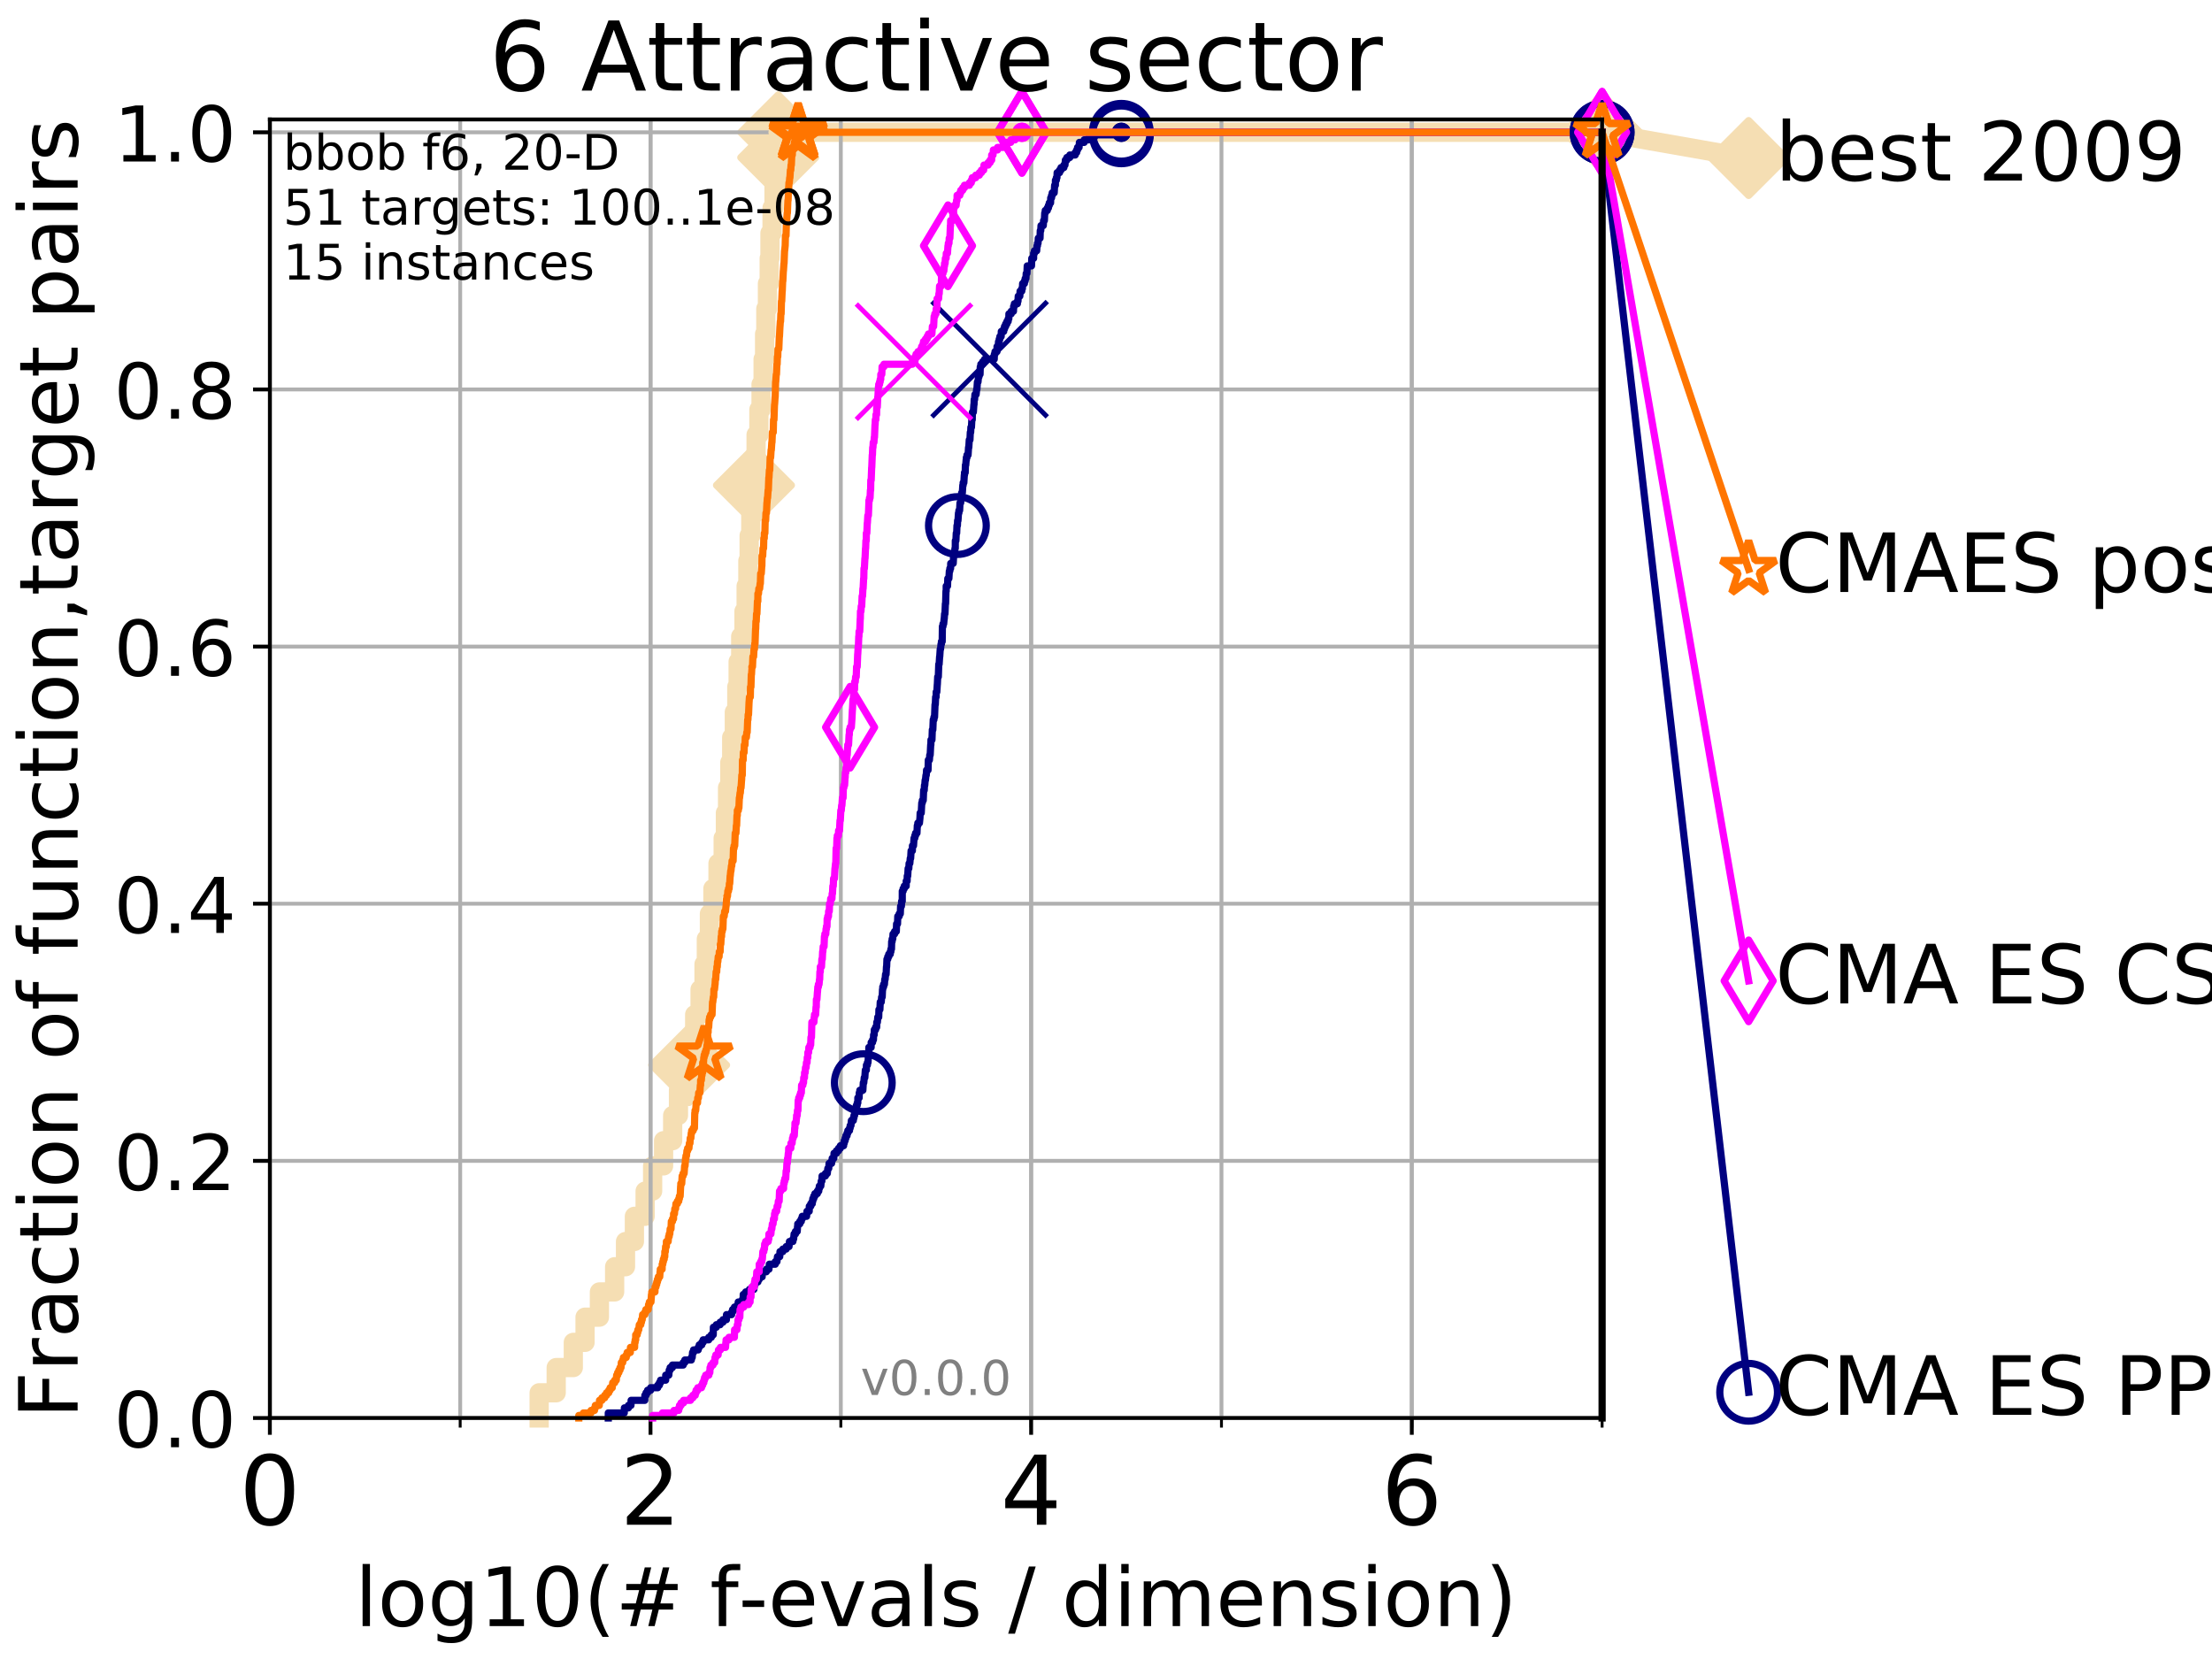 <?xml version="1.0" encoding="utf-8" standalone="no"?>
<!DOCTYPE svg PUBLIC "-//W3C//DTD SVG 1.1//EN"
  "http://www.w3.org/Graphics/SVG/1.1/DTD/svg11.dtd">
<!-- Created with matplotlib (http://matplotlib.org/) -->
<svg height="345pt" version="1.1" viewBox="0 0 460 345" width="460pt" xmlns="http://www.w3.org/2000/svg" xmlns:xlink="http://www.w3.org/1999/xlink">
 <defs>
  <style type="text/css">
*{stroke-linecap:butt;stroke-linejoin:round;}
  </style>
 </defs>
 <g id="figure_1">
  <g id="patch_1">
   <path d="M 0 345.6 
L 460.8 345.6 
L 460.8 0 
L 0 0 
z
" style="fill:#ffffff;"/>
  </g>
  <g id="axes_1">
   <g id="patch_2">
    <path d="M 56.12 294.88 
L 333.168 294.88 
L 333.168 24.84 
L 56.12 24.84 
z
" style="fill:#ffffff;"/>
   </g>
   <g id="line2d_1">
    <path d="M 112.122 294.88 
L 112.122 289.638 
L 115.664 289.638 
L 115.664 284.395 
L 119.223 284.395 
L 119.223 279.153 
L 121.666 279.153 
L 121.666 273.91 
L 124.653 273.91 
L 124.653 268.668 
L 127.819 268.668 
L 127.819 263.425 
L 130.078 263.425 
L 130.078 258.183 
L 131.928 258.183 
L 131.928 252.94 
L 134.158 252.94 
L 134.158 247.698 
L 135.718 247.698 
L 135.718 242.455 
L 137.997 242.455 
L 137.997 237.213 
L 139.885 237.213 
L 139.885 231.97 
L 141.091 231.97 
L 141.091 226.728 
L 142.383 226.728 
L 142.383 221.485 
L 143.301 221.485 
L 143.301 216.243 
L 144.463 216.243 
L 144.463 211 
L 145.584 211 
L 145.584 205.758 
L 146.404 205.758 
L 146.404 200.515 
L 146.887 200.515 
L 146.887 195.273 
L 147.527 195.273 
L 147.527 190.03 
L 148.253 190.03 
L 148.253 184.788 
L 149.311 184.788 
L 149.311 179.546 
L 150.389 179.546 
L 150.389 174.303 
L 150.85 174.303 
L 150.85 169.061 
L 151.299 169.061 
L 151.299 163.818 
L 151.766 163.818 
L 151.766 158.576 
L 152.164 158.576 
L 152.164 153.333 
L 152.708 153.333 
L 152.708 148.091 
L 153.224 148.091 
L 153.224 142.848 
L 153.497 142.848 
L 153.497 137.606 
L 154.034 137.606 
L 154.034 132.363 
L 154.718 132.363 
L 154.718 127.121 
L 155.162 127.121 
L 155.162 121.878 
L 155.52 121.878 
L 155.52 116.636 
L 155.788 116.636 
L 155.788 111.393 
L 156.129 111.393 
L 156.129 106.151 
L 156.51 106.151 
L 156.51 100.908 
L 156.79 100.908 
L 156.79 95.666 
L 157.232 95.666 
L 157.232 90.423 
L 157.814 90.423 
L 157.814 85.181 
L 158.264 85.181 
L 158.264 79.938 
L 158.692 79.938 
L 158.692 74.696 
L 159.004 74.696 
L 159.004 69.453 
L 159.259 69.453 
L 159.259 64.211 
L 159.596 64.211 
L 159.596 58.969 
L 159.962 58.969 
L 159.962 53.726 
L 160.119 53.726 
L 160.119 48.484 
L 160.555 48.484 
L 160.555 43.241 
L 160.965 43.241 
L 160.965 37.999 
L 161.455 37.999 
L 161.455 32.756 
L 161.837 32.756 
L 161.837 27.514 
L 333.168 27.514 
" style="fill:none;stroke:#f5deb3;stroke-linecap:square;stroke-width:4;"/>
   </g>
   <g id="line2d_2">
    <defs>
     <path d="M -0 7.778 
L 7.778 0 
L 0 -7.778 
L -7.778 -0 
z
" id="mef1ad60fd7" style="stroke:#f5deb3;stroke-linejoin:miter;stroke-width:1.5;"/>
    </defs>
    <g>
     <use style="fill:#f5deb3;stroke:#f5deb3;stroke-linejoin:miter;stroke-width:1.5;" x="143.301" xlink:href="#mef1ad60fd7" y="221.485"/>
     <use style="fill:#f5deb3;stroke:#f5deb3;stroke-linejoin:miter;stroke-width:1.5;" x="156.79" xlink:href="#mef1ad60fd7" y="100.908"/>
     <use style="fill:#f5deb3;stroke:#f5deb3;stroke-linejoin:miter;stroke-width:1.5;" x="161.837" xlink:href="#mef1ad60fd7" y="32.756"/>
     <use style="fill:#f5deb3;stroke:#f5deb3;stroke-linejoin:miter;stroke-width:1.5;" x="161.837" xlink:href="#mef1ad60fd7" y="27.514"/>
     <use style="fill:#f5deb3;stroke:#f5deb3;stroke-linejoin:miter;stroke-width:1.5;" x="333.168" xlink:href="#mef1ad60fd7" y="27.514"/>
    </g>
   </g>
   <g id="line2d_3">
    <path style="fill:none;stroke:#f5deb3;stroke-linecap:square;stroke-width:4;"/>
    <g/>
   </g>
   <g id="line2d_4">
    <path d="M 333.168 27.514 
L 363.643 32.861 
" style="fill:none;stroke:#f5deb3;stroke-linecap:square;stroke-width:4;"/>
    <g>
     <use style="fill:#f5deb3;stroke:#f5deb3;stroke-linejoin:miter;stroke-width:1.5;" x="333.168" xlink:href="#mef1ad60fd7" y="27.514"/>
     <use style="fill:#f5deb3;stroke:#f5deb3;stroke-linejoin:miter;stroke-width:1.5;" x="363.643" xlink:href="#mef1ad60fd7" y="32.861"/>
    </g>
   </g>
   <g id="matplotlib.axis_1">
    <g id="xtick_1">
     <g id="line2d_5">
      <path clip-path="url(#pea8834ef55)" d="M 56.12 294.88 
L 56.12 24.84 
" style="fill:none;stroke:#b0b0b0;stroke-linecap:square;stroke-width:0.8;"/>
     </g>
     <g id="line2d_6">
      <defs>
       <path d="M 0 0 
L 0 3.5 
" id="md224712e72" style="stroke:#000000;stroke-width:0.8;"/>
      </defs>
      <g>
       <use style="stroke:#000000;stroke-width:0.8;" x="56.12" xlink:href="#md224712e72" y="294.88"/>
      </g>
     </g>
     <g id="text_1">
      <!-- 0 -->
      <defs>
       <path d="M 31.781 66.406 
Q 24.172 66.406 20.328 58.906 
Q 16.5 51.422 16.5 36.375 
Q 16.5 21.391 20.328 13.891 
Q 24.172 6.391 31.781 6.391 
Q 39.453 6.391 43.281 13.891 
Q 47.125 21.391 47.125 36.375 
Q 47.125 51.422 43.281 58.906 
Q 39.453 66.406 31.781 66.406 
z
M 31.781 74.219 
Q 44.047 74.219 50.516 64.516 
Q 56.984 54.828 56.984 36.375 
Q 56.984 17.969 50.516 8.266 
Q 44.047 -1.422 31.781 -1.422 
Q 19.531 -1.422 13.062 8.266 
Q 6.594 17.969 6.594 36.375 
Q 6.594 54.828 13.062 64.516 
Q 19.531 74.219 31.781 74.219 
z
" id="DejaVuSans-30"/>
      </defs>
      <g transform="translate(49.758 317.077)scale(0.2 -0.2)">
       <use xlink:href="#DejaVuSans-30"/>
      </g>
     </g>
    </g>
    <g id="xtick_2">
     <g id="line2d_7">
      <path clip-path="url(#pea8834ef55)" d="M 135.277 294.88 
L 135.277 24.84 
" style="fill:none;stroke:#b0b0b0;stroke-linecap:square;stroke-width:0.8;"/>
     </g>
     <g id="line2d_8">
      <g>
       <use style="stroke:#000000;stroke-width:0.8;" x="135.277" xlink:href="#md224712e72" y="294.88"/>
      </g>
     </g>
     <g id="text_2">
      <!-- 2 -->
      <defs>
       <path d="M 19.188 8.297 
L 53.609 8.297 
L 53.609 0 
L 7.328 0 
L 7.328 8.297 
Q 12.938 14.109 22.625 23.891 
Q 32.328 33.688 34.812 36.531 
Q 39.547 41.844 41.422 45.531 
Q 43.312 49.219 43.312 52.781 
Q 43.312 58.594 39.234 62.25 
Q 35.156 65.922 28.609 65.922 
Q 23.969 65.922 18.812 64.312 
Q 13.672 62.703 7.812 59.422 
L 7.812 69.391 
Q 13.766 71.781 18.938 73 
Q 24.125 74.219 28.422 74.219 
Q 39.75 74.219 46.484 68.547 
Q 53.219 62.891 53.219 53.422 
Q 53.219 48.922 51.531 44.891 
Q 49.859 40.875 45.406 35.406 
Q 44.188 33.984 37.641 27.219 
Q 31.109 20.453 19.188 8.297 
z
" id="DejaVuSans-32"/>
      </defs>
      <g transform="translate(128.914 317.077)scale(0.2 -0.2)">
       <use xlink:href="#DejaVuSans-32"/>
      </g>
     </g>
    </g>
    <g id="xtick_3">
     <g id="line2d_9">
      <path clip-path="url(#pea8834ef55)" d="M 214.433 294.88 
L 214.433 24.84 
" style="fill:none;stroke:#b0b0b0;stroke-linecap:square;stroke-width:0.8;"/>
     </g>
     <g id="line2d_10">
      <g>
       <use style="stroke:#000000;stroke-width:0.8;" x="214.433" xlink:href="#md224712e72" y="294.88"/>
      </g>
     </g>
     <g id="text_3">
      <!-- 4 -->
      <defs>
       <path d="M 37.797 64.312 
L 12.891 25.391 
L 37.797 25.391 
z
M 35.203 72.906 
L 47.609 72.906 
L 47.609 25.391 
L 58.016 25.391 
L 58.016 17.188 
L 47.609 17.188 
L 47.609 0 
L 37.797 0 
L 37.797 17.188 
L 4.891 17.188 
L 4.891 26.703 
z
" id="DejaVuSans-34"/>
      </defs>
      <g transform="translate(208.071 317.077)scale(0.2 -0.2)">
       <use xlink:href="#DejaVuSans-34"/>
      </g>
     </g>
    </g>
    <g id="xtick_4">
     <g id="line2d_11">
      <path clip-path="url(#pea8834ef55)" d="M 293.59 294.88 
L 293.59 24.84 
" style="fill:none;stroke:#b0b0b0;stroke-linecap:square;stroke-width:0.8;"/>
     </g>
     <g id="line2d_12">
      <g>
       <use style="stroke:#000000;stroke-width:0.8;" x="293.59" xlink:href="#md224712e72" y="294.88"/>
      </g>
     </g>
     <g id="text_4">
      <!-- 6 -->
      <defs>
       <path d="M 33.016 40.375 
Q 26.375 40.375 22.484 35.828 
Q 18.609 31.297 18.609 23.391 
Q 18.609 15.531 22.484 10.953 
Q 26.375 6.391 33.016 6.391 
Q 39.656 6.391 43.531 10.953 
Q 47.406 15.531 47.406 23.391 
Q 47.406 31.297 43.531 35.828 
Q 39.656 40.375 33.016 40.375 
z
M 52.594 71.297 
L 52.594 62.312 
Q 48.875 64.062 45.094 64.984 
Q 41.312 65.922 37.594 65.922 
Q 27.828 65.922 22.672 59.328 
Q 17.531 52.734 16.797 39.406 
Q 19.672 43.656 24.016 45.922 
Q 28.375 48.188 33.594 48.188 
Q 44.578 48.188 50.953 41.516 
Q 57.328 34.859 57.328 23.391 
Q 57.328 12.156 50.688 5.359 
Q 44.047 -1.422 33.016 -1.422 
Q 20.359 -1.422 13.672 8.266 
Q 6.984 17.969 6.984 36.375 
Q 6.984 53.656 15.188 63.938 
Q 23.391 74.219 37.203 74.219 
Q 40.922 74.219 44.703 73.484 
Q 48.484 72.75 52.594 71.297 
z
" id="DejaVuSans-36"/>
      </defs>
      <g transform="translate(287.227 317.077)scale(0.2 -0.2)">
       <use xlink:href="#DejaVuSans-36"/>
      </g>
     </g>
    </g>
    <g id="xtick_5">
     <g id="line2d_13">
      <path clip-path="url(#pea8834ef55)" d="M 56.12 294.88 
L 56.12 24.84 
" style="fill:none;stroke:#b0b0b0;stroke-linecap:square;stroke-width:0.8;"/>
     </g>
     <g id="line2d_14">
      <defs>
       <path d="M 0 0 
L 0 2 
" id="mb35053b33f" style="stroke:#000000;stroke-width:0.6;"/>
      </defs>
      <g>
       <use style="stroke:#000000;stroke-width:0.6;" x="56.12" xlink:href="#mb35053b33f" y="294.88"/>
      </g>
     </g>
    </g>
    <g id="xtick_6">
     <g id="line2d_15">
      <path clip-path="url(#pea8834ef55)" d="M 95.698 294.88 
L 95.698 24.84 
" style="fill:none;stroke:#b0b0b0;stroke-linecap:square;stroke-width:0.8;"/>
     </g>
     <g id="line2d_16">
      <g>
       <use style="stroke:#000000;stroke-width:0.6;" x="95.698" xlink:href="#mb35053b33f" y="294.88"/>
      </g>
     </g>
    </g>
    <g id="xtick_7">
     <g id="line2d_17">
      <path clip-path="url(#pea8834ef55)" d="M 135.277 294.88 
L 135.277 24.84 
" style="fill:none;stroke:#b0b0b0;stroke-linecap:square;stroke-width:0.8;"/>
     </g>
     <g id="line2d_18">
      <g>
       <use style="stroke:#000000;stroke-width:0.6;" x="135.277" xlink:href="#mb35053b33f" y="294.88"/>
      </g>
     </g>
    </g>
    <g id="xtick_8">
     <g id="line2d_19">
      <path clip-path="url(#pea8834ef55)" d="M 174.855 294.88 
L 174.855 24.84 
" style="fill:none;stroke:#b0b0b0;stroke-linecap:square;stroke-width:0.8;"/>
     </g>
     <g id="line2d_20">
      <g>
       <use style="stroke:#000000;stroke-width:0.6;" x="174.855" xlink:href="#mb35053b33f" y="294.88"/>
      </g>
     </g>
    </g>
    <g id="xtick_9">
     <g id="line2d_21">
      <path clip-path="url(#pea8834ef55)" d="M 214.433 294.88 
L 214.433 24.84 
" style="fill:none;stroke:#b0b0b0;stroke-linecap:square;stroke-width:0.8;"/>
     </g>
     <g id="line2d_22">
      <g>
       <use style="stroke:#000000;stroke-width:0.6;" x="214.433" xlink:href="#mb35053b33f" y="294.88"/>
      </g>
     </g>
    </g>
    <g id="xtick_10">
     <g id="line2d_23">
      <path clip-path="url(#pea8834ef55)" d="M 254.011 294.88 
L 254.011 24.84 
" style="fill:none;stroke:#b0b0b0;stroke-linecap:square;stroke-width:0.8;"/>
     </g>
     <g id="line2d_24">
      <g>
       <use style="stroke:#000000;stroke-width:0.6;" x="254.011" xlink:href="#mb35053b33f" y="294.88"/>
      </g>
     </g>
    </g>
    <g id="xtick_11">
     <g id="line2d_25">
      <path clip-path="url(#pea8834ef55)" d="M 293.59 294.88 
L 293.59 24.84 
" style="fill:none;stroke:#b0b0b0;stroke-linecap:square;stroke-width:0.8;"/>
     </g>
     <g id="line2d_26">
      <g>
       <use style="stroke:#000000;stroke-width:0.6;" x="293.59" xlink:href="#mb35053b33f" y="294.88"/>
      </g>
     </g>
    </g>
    <g id="xtick_12">
     <g id="line2d_27">
      <path clip-path="url(#pea8834ef55)" d="M 333.168 294.88 
L 333.168 24.84 
" style="fill:none;stroke:#b0b0b0;stroke-linecap:square;stroke-width:0.8;"/>
     </g>
     <g id="line2d_28">
      <g>
       <use style="stroke:#000000;stroke-width:0.6;" x="333.168" xlink:href="#mb35053b33f" y="294.88"/>
      </g>
     </g>
    </g>
    <g id="text_5">
     <!-- log10(# f-evals / dimension) -->
     <defs>
      <path d="M 9.422 75.984 
L 18.406 75.984 
L 18.406 0 
L 9.422 0 
z
" id="DejaVuSans-6c"/>
      <path d="M 30.609 48.391 
Q 23.391 48.391 19.188 42.75 
Q 14.984 37.109 14.984 27.297 
Q 14.984 17.484 19.156 11.844 
Q 23.344 6.203 30.609 6.203 
Q 37.797 6.203 41.984 11.859 
Q 46.188 17.531 46.188 27.297 
Q 46.188 37.016 41.984 42.703 
Q 37.797 48.391 30.609 48.391 
z
M 30.609 56 
Q 42.328 56 49.016 48.375 
Q 55.719 40.766 55.719 27.297 
Q 55.719 13.875 49.016 6.219 
Q 42.328 -1.422 30.609 -1.422 
Q 18.844 -1.422 12.172 6.219 
Q 5.516 13.875 5.516 27.297 
Q 5.516 40.766 12.172 48.375 
Q 18.844 56 30.609 56 
z
" id="DejaVuSans-6f"/>
      <path d="M 45.406 27.984 
Q 45.406 37.75 41.375 43.109 
Q 37.359 48.484 30.078 48.484 
Q 22.859 48.484 18.828 43.109 
Q 14.797 37.75 14.797 27.984 
Q 14.797 18.266 18.828 12.891 
Q 22.859 7.516 30.078 7.516 
Q 37.359 7.516 41.375 12.891 
Q 45.406 18.266 45.406 27.984 
z
M 54.391 6.781 
Q 54.391 -7.172 48.188 -13.984 
Q 42 -20.797 29.203 -20.797 
Q 24.469 -20.797 20.266 -20.094 
Q 16.062 -19.391 12.109 -17.922 
L 12.109 -9.188 
Q 16.062 -11.328 19.922 -12.344 
Q 23.781 -13.375 27.781 -13.375 
Q 36.625 -13.375 41.016 -8.766 
Q 45.406 -4.156 45.406 5.172 
L 45.406 9.625 
Q 42.625 4.781 38.281 2.391 
Q 33.938 0 27.875 0 
Q 17.828 0 11.672 7.656 
Q 5.516 15.328 5.516 27.984 
Q 5.516 40.672 11.672 48.328 
Q 17.828 56 27.875 56 
Q 33.938 56 38.281 53.609 
Q 42.625 51.219 45.406 46.391 
L 45.406 54.688 
L 54.391 54.688 
z
" id="DejaVuSans-67"/>
      <path d="M 12.406 8.297 
L 28.516 8.297 
L 28.516 63.922 
L 10.984 60.406 
L 10.984 69.391 
L 28.422 72.906 
L 38.281 72.906 
L 38.281 8.297 
L 54.391 8.297 
L 54.391 0 
L 12.406 0 
z
" id="DejaVuSans-31"/>
      <path d="M 31 75.875 
Q 24.469 64.656 21.281 53.656 
Q 18.109 42.672 18.109 31.391 
Q 18.109 20.125 21.312 9.062 
Q 24.516 -2 31 -13.188 
L 23.188 -13.188 
Q 15.875 -1.703 12.234 9.375 
Q 8.594 20.453 8.594 31.391 
Q 8.594 42.281 12.203 53.312 
Q 15.828 64.359 23.188 75.875 
z
" id="DejaVuSans-28"/>
      <path d="M 51.125 44 
L 36.922 44 
L 32.812 27.688 
L 47.125 27.688 
z
M 43.797 71.781 
L 38.719 51.516 
L 52.984 51.516 
L 58.109 71.781 
L 65.922 71.781 
L 60.891 51.516 
L 76.125 51.516 
L 76.125 44 
L 58.984 44 
L 54.984 27.688 
L 70.516 27.688 
L 70.516 20.219 
L 53.078 20.219 
L 48 0 
L 40.188 0 
L 45.219 20.219 
L 30.906 20.219 
L 25.875 0 
L 18.016 0 
L 23.094 20.219 
L 7.719 20.219 
L 7.719 27.688 
L 24.906 27.688 
L 29 44 
L 13.281 44 
L 13.281 51.516 
L 30.906 51.516 
L 35.891 71.781 
z
" id="DejaVuSans-23"/>
      <path id="DejaVuSans-20"/>
      <path d="M 37.109 75.984 
L 37.109 68.5 
L 28.516 68.5 
Q 23.688 68.5 21.797 66.547 
Q 19.922 64.594 19.922 59.516 
L 19.922 54.688 
L 34.719 54.688 
L 34.719 47.703 
L 19.922 47.703 
L 19.922 0 
L 10.891 0 
L 10.891 47.703 
L 2.297 47.703 
L 2.297 54.688 
L 10.891 54.688 
L 10.891 58.5 
Q 10.891 67.625 15.141 71.797 
Q 19.391 75.984 28.609 75.984 
z
" id="DejaVuSans-66"/>
      <path d="M 4.891 31.391 
L 31.203 31.391 
L 31.203 23.391 
L 4.891 23.391 
z
" id="DejaVuSans-2d"/>
      <path d="M 56.203 29.594 
L 56.203 25.203 
L 14.891 25.203 
Q 15.484 15.922 20.484 11.062 
Q 25.484 6.203 34.422 6.203 
Q 39.594 6.203 44.453 7.469 
Q 49.312 8.734 54.109 11.281 
L 54.109 2.781 
Q 49.266 0.734 44.188 -0.344 
Q 39.109 -1.422 33.891 -1.422 
Q 20.797 -1.422 13.156 6.188 
Q 5.516 13.812 5.516 26.812 
Q 5.516 40.234 12.766 48.109 
Q 20.016 56 32.328 56 
Q 43.359 56 49.781 48.891 
Q 56.203 41.797 56.203 29.594 
z
M 47.219 32.234 
Q 47.125 39.594 43.094 43.984 
Q 39.062 48.391 32.422 48.391 
Q 24.906 48.391 20.391 44.141 
Q 15.875 39.891 15.188 32.172 
z
" id="DejaVuSans-65"/>
      <path d="M 2.984 54.688 
L 12.5 54.688 
L 29.594 8.797 
L 46.688 54.688 
L 56.203 54.688 
L 35.688 0 
L 23.484 0 
z
" id="DejaVuSans-76"/>
      <path d="M 34.281 27.484 
Q 23.391 27.484 19.188 25 
Q 14.984 22.516 14.984 16.5 
Q 14.984 11.719 18.141 8.906 
Q 21.297 6.109 26.703 6.109 
Q 34.188 6.109 38.703 11.406 
Q 43.219 16.703 43.219 25.484 
L 43.219 27.484 
z
M 52.203 31.203 
L 52.203 0 
L 43.219 0 
L 43.219 8.297 
Q 40.141 3.328 35.547 0.953 
Q 30.953 -1.422 24.312 -1.422 
Q 15.922 -1.422 10.953 3.297 
Q 6 8.016 6 15.922 
Q 6 25.141 12.172 29.828 
Q 18.359 34.516 30.609 34.516 
L 43.219 34.516 
L 43.219 35.406 
Q 43.219 41.609 39.141 45 
Q 35.062 48.391 27.688 48.391 
Q 23 48.391 18.547 47.266 
Q 14.109 46.141 10.016 43.891 
L 10.016 52.203 
Q 14.938 54.109 19.578 55.047 
Q 24.219 56 28.609 56 
Q 40.484 56 46.344 49.844 
Q 52.203 43.703 52.203 31.203 
z
" id="DejaVuSans-61"/>
      <path d="M 44.281 53.078 
L 44.281 44.578 
Q 40.484 46.531 36.375 47.5 
Q 32.281 48.484 27.875 48.484 
Q 21.188 48.484 17.844 46.438 
Q 14.5 44.391 14.5 40.281 
Q 14.5 37.156 16.891 35.375 
Q 19.281 33.594 26.516 31.984 
L 29.594 31.297 
Q 39.156 29.25 43.188 25.516 
Q 47.219 21.781 47.219 15.094 
Q 47.219 7.469 41.188 3.016 
Q 35.156 -1.422 24.609 -1.422 
Q 20.219 -1.422 15.453 -0.562 
Q 10.688 0.297 5.422 2 
L 5.422 11.281 
Q 10.406 8.688 15.234 7.391 
Q 20.062 6.109 24.812 6.109 
Q 31.156 6.109 34.562 8.281 
Q 37.984 10.453 37.984 14.406 
Q 37.984 18.062 35.516 20.016 
Q 33.062 21.969 24.703 23.781 
L 21.578 24.516 
Q 13.234 26.266 9.516 29.906 
Q 5.812 33.547 5.812 39.891 
Q 5.812 47.609 11.281 51.797 
Q 16.75 56 26.812 56 
Q 31.781 56 36.172 55.266 
Q 40.578 54.547 44.281 53.078 
z
" id="DejaVuSans-73"/>
      <path d="M 25.391 72.906 
L 33.688 72.906 
L 8.297 -9.281 
L 0 -9.281 
z
" id="DejaVuSans-2f"/>
      <path d="M 45.406 46.391 
L 45.406 75.984 
L 54.391 75.984 
L 54.391 0 
L 45.406 0 
L 45.406 8.203 
Q 42.578 3.328 38.25 0.953 
Q 33.938 -1.422 27.875 -1.422 
Q 17.969 -1.422 11.734 6.484 
Q 5.516 14.406 5.516 27.297 
Q 5.516 40.188 11.734 48.094 
Q 17.969 56 27.875 56 
Q 33.938 56 38.25 53.625 
Q 42.578 51.266 45.406 46.391 
z
M 14.797 27.297 
Q 14.797 17.391 18.875 11.75 
Q 22.953 6.109 30.078 6.109 
Q 37.203 6.109 41.297 11.75 
Q 45.406 17.391 45.406 27.297 
Q 45.406 37.203 41.297 42.844 
Q 37.203 48.484 30.078 48.484 
Q 22.953 48.484 18.875 42.844 
Q 14.797 37.203 14.797 27.297 
z
" id="DejaVuSans-64"/>
      <path d="M 9.422 54.688 
L 18.406 54.688 
L 18.406 0 
L 9.422 0 
z
M 9.422 75.984 
L 18.406 75.984 
L 18.406 64.594 
L 9.422 64.594 
z
" id="DejaVuSans-69"/>
      <path d="M 52 44.188 
Q 55.375 50.25 60.062 53.125 
Q 64.75 56 71.094 56 
Q 79.641 56 84.281 50.016 
Q 88.922 44.047 88.922 33.016 
L 88.922 0 
L 79.891 0 
L 79.891 32.719 
Q 79.891 40.578 77.094 44.375 
Q 74.312 48.188 68.609 48.188 
Q 61.625 48.188 57.562 43.547 
Q 53.516 38.922 53.516 30.906 
L 53.516 0 
L 44.484 0 
L 44.484 32.719 
Q 44.484 40.625 41.703 44.406 
Q 38.922 48.188 33.109 48.188 
Q 26.219 48.188 22.156 43.531 
Q 18.109 38.875 18.109 30.906 
L 18.109 0 
L 9.078 0 
L 9.078 54.688 
L 18.109 54.688 
L 18.109 46.188 
Q 21.188 51.219 25.484 53.609 
Q 29.781 56 35.688 56 
Q 41.656 56 45.828 52.969 
Q 50 49.953 52 44.188 
z
" id="DejaVuSans-6d"/>
      <path d="M 54.891 33.016 
L 54.891 0 
L 45.906 0 
L 45.906 32.719 
Q 45.906 40.484 42.875 44.328 
Q 39.844 48.188 33.797 48.188 
Q 26.516 48.188 22.312 43.547 
Q 18.109 38.922 18.109 30.906 
L 18.109 0 
L 9.078 0 
L 9.078 54.688 
L 18.109 54.688 
L 18.109 46.188 
Q 21.344 51.125 25.703 53.562 
Q 30.078 56 35.797 56 
Q 45.219 56 50.047 50.172 
Q 54.891 44.344 54.891 33.016 
z
" id="DejaVuSans-6e"/>
      <path d="M 8.016 75.875 
L 15.828 75.875 
Q 23.141 64.359 26.781 53.312 
Q 30.422 42.281 30.422 31.391 
Q 30.422 20.453 26.781 9.375 
Q 23.141 -1.703 15.828 -13.188 
L 8.016 -13.188 
Q 14.5 -2 17.703 9.062 
Q 20.906 20.125 20.906 31.391 
Q 20.906 42.672 17.703 53.656 
Q 14.5 64.656 8.016 75.875 
z
" id="DejaVuSans-29"/>
     </defs>
     <g transform="translate(73.803 338.154)scale(0.17 -0.17)">
      <use xlink:href="#DejaVuSans-6c"/>
      <use x="27.783" xlink:href="#DejaVuSans-6f"/>
      <use x="88.965" xlink:href="#DejaVuSans-67"/>
      <use x="152.441" xlink:href="#DejaVuSans-31"/>
      <use x="216.064" xlink:href="#DejaVuSans-30"/>
      <use x="279.688" xlink:href="#DejaVuSans-28"/>
      <use x="318.701" xlink:href="#DejaVuSans-23"/>
      <use x="402.49" xlink:href="#DejaVuSans-20"/>
      <use x="434.277" xlink:href="#DejaVuSans-66"/>
      <use x="469.404" xlink:href="#DejaVuSans-2d"/>
      <use x="505.488" xlink:href="#DejaVuSans-65"/>
      <use x="567.012" xlink:href="#DejaVuSans-76"/>
      <use x="626.191" xlink:href="#DejaVuSans-61"/>
      <use x="687.471" xlink:href="#DejaVuSans-6c"/>
      <use x="715.254" xlink:href="#DejaVuSans-73"/>
      <use x="767.354" xlink:href="#DejaVuSans-20"/>
      <use x="799.141" xlink:href="#DejaVuSans-2f"/>
      <use x="832.832" xlink:href="#DejaVuSans-20"/>
      <use x="864.619" xlink:href="#DejaVuSans-64"/>
      <use x="928.096" xlink:href="#DejaVuSans-69"/>
      <use x="955.879" xlink:href="#DejaVuSans-6d"/>
      <use x="1053.291" xlink:href="#DejaVuSans-65"/>
      <use x="1114.814" xlink:href="#DejaVuSans-6e"/>
      <use x="1178.193" xlink:href="#DejaVuSans-73"/>
      <use x="1230.293" xlink:href="#DejaVuSans-69"/>
      <use x="1258.076" xlink:href="#DejaVuSans-6f"/>
      <use x="1319.258" xlink:href="#DejaVuSans-6e"/>
      <use x="1382.637" xlink:href="#DejaVuSans-29"/>
     </g>
    </g>
   </g>
   <g id="matplotlib.axis_2">
    <g id="ytick_1">
     <g id="line2d_29">
      <path clip-path="url(#pea8834ef55)" d="M 56.12 294.88 
L 333.168 294.88 
" style="fill:none;stroke:#b0b0b0;stroke-linecap:square;stroke-width:0.8;"/>
     </g>
     <g id="line2d_30">
      <defs>
       <path d="M 0 0 
L -3.5 0 
" id="m0849630daf" style="stroke:#000000;stroke-width:0.8;"/>
      </defs>
      <g>
       <use style="stroke:#000000;stroke-width:0.8;" x="56.12" xlink:href="#m0849630daf" y="294.88"/>
      </g>
     </g>
     <g id="text_6">
      <!-- 0.0 -->
      <defs>
       <path d="M 10.688 12.406 
L 21 12.406 
L 21 0 
L 10.688 0 
z
" id="DejaVuSans-2e"/>
      </defs>
      <g transform="translate(23.675 300.959)scale(0.16 -0.16)">
       <use xlink:href="#DejaVuSans-30"/>
       <use x="63.623" xlink:href="#DejaVuSans-2e"/>
       <use x="95.41" xlink:href="#DejaVuSans-30"/>
      </g>
     </g>
    </g>
    <g id="ytick_2">
     <g id="line2d_31">
      <path clip-path="url(#pea8834ef55)" d="M 56.12 241.407 
L 333.168 241.407 
" style="fill:none;stroke:#b0b0b0;stroke-linecap:square;stroke-width:0.8;"/>
     </g>
     <g id="line2d_32">
      <g>
       <use style="stroke:#000000;stroke-width:0.8;" x="56.12" xlink:href="#m0849630daf" y="241.407"/>
      </g>
     </g>
     <g id="text_7">
      <!-- 0.2 -->
      <g transform="translate(23.675 247.485)scale(0.16 -0.16)">
       <use xlink:href="#DejaVuSans-30"/>
       <use x="63.623" xlink:href="#DejaVuSans-2e"/>
       <use x="95.41" xlink:href="#DejaVuSans-32"/>
      </g>
     </g>
    </g>
    <g id="ytick_3">
     <g id="line2d_33">
      <path clip-path="url(#pea8834ef55)" d="M 56.12 187.933 
L 333.168 187.933 
" style="fill:none;stroke:#b0b0b0;stroke-linecap:square;stroke-width:0.8;"/>
     </g>
     <g id="line2d_34">
      <g>
       <use style="stroke:#000000;stroke-width:0.8;" x="56.12" xlink:href="#m0849630daf" y="187.933"/>
      </g>
     </g>
     <g id="text_8">
      <!-- 0.4 -->
      <g transform="translate(23.675 194.012)scale(0.16 -0.16)">
       <use xlink:href="#DejaVuSans-30"/>
       <use x="63.623" xlink:href="#DejaVuSans-2e"/>
       <use x="95.41" xlink:href="#DejaVuSans-34"/>
      </g>
     </g>
    </g>
    <g id="ytick_4">
     <g id="line2d_35">
      <path clip-path="url(#pea8834ef55)" d="M 56.12 134.46 
L 333.168 134.46 
" style="fill:none;stroke:#b0b0b0;stroke-linecap:square;stroke-width:0.8;"/>
     </g>
     <g id="line2d_36">
      <g>
       <use style="stroke:#000000;stroke-width:0.8;" x="56.12" xlink:href="#m0849630daf" y="134.46"/>
      </g>
     </g>
     <g id="text_9">
      <!-- 0.6 -->
      <g transform="translate(23.675 140.539)scale(0.16 -0.16)">
       <use xlink:href="#DejaVuSans-30"/>
       <use x="63.623" xlink:href="#DejaVuSans-2e"/>
       <use x="95.41" xlink:href="#DejaVuSans-36"/>
      </g>
     </g>
    </g>
    <g id="ytick_5">
     <g id="line2d_37">
      <path clip-path="url(#pea8834ef55)" d="M 56.12 80.987 
L 333.168 80.987 
" style="fill:none;stroke:#b0b0b0;stroke-linecap:square;stroke-width:0.8;"/>
     </g>
     <g id="line2d_38">
      <g>
       <use style="stroke:#000000;stroke-width:0.8;" x="56.12" xlink:href="#m0849630daf" y="80.987"/>
      </g>
     </g>
     <g id="text_10">
      <!-- 0.8 -->
      <defs>
       <path d="M 31.781 34.625 
Q 24.75 34.625 20.719 30.859 
Q 16.703 27.094 16.703 20.516 
Q 16.703 13.922 20.719 10.156 
Q 24.75 6.391 31.781 6.391 
Q 38.812 6.391 42.859 10.172 
Q 46.922 13.969 46.922 20.516 
Q 46.922 27.094 42.891 30.859 
Q 38.875 34.625 31.781 34.625 
z
M 21.922 38.812 
Q 15.578 40.375 12.031 44.719 
Q 8.5 49.078 8.5 55.328 
Q 8.5 64.062 14.719 69.141 
Q 20.953 74.219 31.781 74.219 
Q 42.672 74.219 48.875 69.141 
Q 55.078 64.062 55.078 55.328 
Q 55.078 49.078 51.531 44.719 
Q 48 40.375 41.703 38.812 
Q 48.828 37.156 52.797 32.312 
Q 56.781 27.484 56.781 20.516 
Q 56.781 9.906 50.312 4.234 
Q 43.844 -1.422 31.781 -1.422 
Q 19.734 -1.422 13.25 4.234 
Q 6.781 9.906 6.781 20.516 
Q 6.781 27.484 10.781 32.312 
Q 14.797 37.156 21.922 38.812 
z
M 18.312 54.391 
Q 18.312 48.734 21.844 45.562 
Q 25.391 42.391 31.781 42.391 
Q 38.141 42.391 41.719 45.562 
Q 45.312 48.734 45.312 54.391 
Q 45.312 60.062 41.719 63.234 
Q 38.141 66.406 31.781 66.406 
Q 25.391 66.406 21.844 63.234 
Q 18.312 60.062 18.312 54.391 
z
" id="DejaVuSans-38"/>
      </defs>
      <g transform="translate(23.675 87.066)scale(0.16 -0.16)">
       <use xlink:href="#DejaVuSans-30"/>
       <use x="63.623" xlink:href="#DejaVuSans-2e"/>
       <use x="95.41" xlink:href="#DejaVuSans-38"/>
      </g>
     </g>
    </g>
    <g id="ytick_6">
     <g id="line2d_39">
      <path clip-path="url(#pea8834ef55)" d="M 56.12 27.514 
L 333.168 27.514 
" style="fill:none;stroke:#b0b0b0;stroke-linecap:square;stroke-width:0.8;"/>
     </g>
     <g id="line2d_40">
      <g>
       <use style="stroke:#000000;stroke-width:0.8;" x="56.12" xlink:href="#m0849630daf" y="27.514"/>
      </g>
     </g>
     <g id="text_11">
      <!-- 1.0 -->
      <g transform="translate(23.675 33.592)scale(0.16 -0.16)">
       <use xlink:href="#DejaVuSans-31"/>
       <use x="63.623" xlink:href="#DejaVuSans-2e"/>
       <use x="95.41" xlink:href="#DejaVuSans-30"/>
      </g>
     </g>
    </g>
    <g id="text_12">
     <!-- Fraction of function,target pairs -->
     <defs>
      <path d="M 9.812 72.906 
L 51.703 72.906 
L 51.703 64.594 
L 19.672 64.594 
L 19.672 43.109 
L 48.578 43.109 
L 48.578 34.812 
L 19.672 34.812 
L 19.672 0 
L 9.812 0 
z
" id="DejaVuSans-46"/>
      <path d="M 41.109 46.297 
Q 39.594 47.172 37.812 47.578 
Q 36.031 48 33.891 48 
Q 26.266 48 22.188 43.047 
Q 18.109 38.094 18.109 28.812 
L 18.109 0 
L 9.078 0 
L 9.078 54.688 
L 18.109 54.688 
L 18.109 46.188 
Q 20.953 51.172 25.484 53.578 
Q 30.031 56 36.531 56 
Q 37.453 56 38.578 55.875 
Q 39.703 55.766 41.062 55.516 
z
" id="DejaVuSans-72"/>
      <path d="M 48.781 52.594 
L 48.781 44.188 
Q 44.969 46.297 41.141 47.344 
Q 37.312 48.391 33.406 48.391 
Q 24.656 48.391 19.812 42.844 
Q 14.984 37.312 14.984 27.297 
Q 14.984 17.281 19.812 11.734 
Q 24.656 6.203 33.406 6.203 
Q 37.312 6.203 41.141 7.25 
Q 44.969 8.297 48.781 10.406 
L 48.781 2.094 
Q 45.016 0.344 40.984 -0.531 
Q 36.969 -1.422 32.422 -1.422 
Q 20.062 -1.422 12.781 6.344 
Q 5.516 14.109 5.516 27.297 
Q 5.516 40.672 12.859 48.328 
Q 20.219 56 33.016 56 
Q 37.156 56 41.109 55.141 
Q 45.062 54.297 48.781 52.594 
z
" id="DejaVuSans-63"/>
      <path d="M 18.312 70.219 
L 18.312 54.688 
L 36.812 54.688 
L 36.812 47.703 
L 18.312 47.703 
L 18.312 18.016 
Q 18.312 11.328 20.141 9.422 
Q 21.969 7.516 27.594 7.516 
L 36.812 7.516 
L 36.812 0 
L 27.594 0 
Q 17.188 0 13.234 3.875 
Q 9.281 7.766 9.281 18.016 
L 9.281 47.703 
L 2.688 47.703 
L 2.688 54.688 
L 9.281 54.688 
L 9.281 70.219 
z
" id="DejaVuSans-74"/>
      <path d="M 8.5 21.578 
L 8.5 54.688 
L 17.484 54.688 
L 17.484 21.922 
Q 17.484 14.156 20.5 10.266 
Q 23.531 6.391 29.594 6.391 
Q 36.859 6.391 41.078 11.031 
Q 45.312 15.672 45.312 23.688 
L 45.312 54.688 
L 54.297 54.688 
L 54.297 0 
L 45.312 0 
L 45.312 8.406 
Q 42.047 3.422 37.719 1 
Q 33.406 -1.422 27.688 -1.422 
Q 18.266 -1.422 13.375 4.438 
Q 8.5 10.297 8.5 21.578 
z
M 31.109 56 
z
" id="DejaVuSans-75"/>
      <path d="M 11.719 12.406 
L 22.016 12.406 
L 22.016 4 
L 14.016 -11.625 
L 7.719 -11.625 
L 11.719 4 
z
" id="DejaVuSans-2c"/>
      <path d="M 18.109 8.203 
L 18.109 -20.797 
L 9.078 -20.797 
L 9.078 54.688 
L 18.109 54.688 
L 18.109 46.391 
Q 20.953 51.266 25.266 53.625 
Q 29.594 56 35.594 56 
Q 45.562 56 51.781 48.094 
Q 58.016 40.188 58.016 27.297 
Q 58.016 14.406 51.781 6.484 
Q 45.562 -1.422 35.594 -1.422 
Q 29.594 -1.422 25.266 0.953 
Q 20.953 3.328 18.109 8.203 
z
M 48.688 27.297 
Q 48.688 37.203 44.609 42.844 
Q 40.531 48.484 33.406 48.484 
Q 26.266 48.484 22.188 42.844 
Q 18.109 37.203 18.109 27.297 
Q 18.109 17.391 22.188 11.75 
Q 26.266 6.109 33.406 6.109 
Q 40.531 6.109 44.609 11.75 
Q 48.688 17.391 48.688 27.297 
z
" id="DejaVuSans-70"/>
     </defs>
     <g transform="translate(16.14 294.999)rotate(-90)scale(0.17 -0.17)">
      <use xlink:href="#DejaVuSans-46"/>
      <use x="57.41" xlink:href="#DejaVuSans-72"/>
      <use x="98.523" xlink:href="#DejaVuSans-61"/>
      <use x="159.803" xlink:href="#DejaVuSans-63"/>
      <use x="214.783" xlink:href="#DejaVuSans-74"/>
      <use x="253.992" xlink:href="#DejaVuSans-69"/>
      <use x="281.775" xlink:href="#DejaVuSans-6f"/>
      <use x="342.957" xlink:href="#DejaVuSans-6e"/>
      <use x="406.336" xlink:href="#DejaVuSans-20"/>
      <use x="438.123" xlink:href="#DejaVuSans-6f"/>
      <use x="499.305" xlink:href="#DejaVuSans-66"/>
      <use x="534.51" xlink:href="#DejaVuSans-20"/>
      <use x="566.297" xlink:href="#DejaVuSans-66"/>
      <use x="601.502" xlink:href="#DejaVuSans-75"/>
      <use x="664.881" xlink:href="#DejaVuSans-6e"/>
      <use x="728.26" xlink:href="#DejaVuSans-63"/>
      <use x="783.24" xlink:href="#DejaVuSans-74"/>
      <use x="822.449" xlink:href="#DejaVuSans-69"/>
      <use x="850.232" xlink:href="#DejaVuSans-6f"/>
      <use x="911.414" xlink:href="#DejaVuSans-6e"/>
      <use x="974.793" xlink:href="#DejaVuSans-2c"/>
      <use x="1006.58" xlink:href="#DejaVuSans-74"/>
      <use x="1045.789" xlink:href="#DejaVuSans-61"/>
      <use x="1107.068" xlink:href="#DejaVuSans-72"/>
      <use x="1148.166" xlink:href="#DejaVuSans-67"/>
      <use x="1211.643" xlink:href="#DejaVuSans-65"/>
      <use x="1273.166" xlink:href="#DejaVuSans-74"/>
      <use x="1312.375" xlink:href="#DejaVuSans-20"/>
      <use x="1344.162" xlink:href="#DejaVuSans-70"/>
      <use x="1407.639" xlink:href="#DejaVuSans-61"/>
      <use x="1468.918" xlink:href="#DejaVuSans-69"/>
      <use x="1496.701" xlink:href="#DejaVuSans-72"/>
      <use x="1537.814" xlink:href="#DejaVuSans-73"/>
     </g>
    </g>
   </g>
   <g id="line2d_41">
    <defs>
     <path d="M 0 1.5 
C 0.398 1.5 0.779 1.342 1.061 1.061 
C 1.342 0.779 1.5 0.398 1.5 0 
C 1.5 -0.398 1.342 -0.779 1.061 -1.061 
C 0.779 -1.342 0.398 -1.5 0 -1.5 
C -0.398 -1.5 -0.779 -1.342 -1.061 -1.061 
C -1.342 -0.779 -1.5 -0.398 -1.5 0 
C -1.5 0.398 -1.342 0.779 -1.061 1.061 
C -0.779 1.342 -0.398 1.5 0 1.5 
z
" id="mb62d03ea14" style="stroke:#f5deb3;"/>
    </defs>
    <g>
     <use style="fill:#f5deb3;stroke:#f5deb3;" x="161.837" xlink:href="#mb62d03ea14" y="27.514"/>
     <use style="fill:#f5deb3;stroke:#f5deb3;" x="161.837" xlink:href="#mb62d03ea14" y="27.514"/>
    </g>
   </g>
   <g id="line2d_42">
    <defs>
     <path d="M 0 1.5 
C 0.398 1.5 0.779 1.342 1.061 1.061 
C 1.342 0.779 1.5 0.398 1.5 0 
C 1.5 -0.398 1.342 -0.779 1.061 -1.061 
C 0.779 -1.342 0.398 -1.5 0 -1.5 
C -0.398 -1.5 -0.779 -1.342 -1.061 -1.061 
C -1.342 -0.779 -1.5 -0.398 -1.5 0 
C -1.5 0.398 -1.342 0.779 -1.061 1.061 
C -0.779 1.342 -0.398 1.5 0 1.5 
z
" id="m601283a50a" style="stroke:#000080;"/>
    </defs>
    <g>
     <use style="fill:#000080;stroke:#000080;" x="233.192" xlink:href="#m601283a50a" y="27.514"/>
     <use style="fill:#000080;stroke:#000080;" x="233.192" xlink:href="#m601283a50a" y="27.514"/>
    </g>
   </g>
   <g id="line2d_43">
    <path d="M 126.496 294.88 
L 126.496 293.832 
L 129.82 293.832 
L 129.844 292.783 
L 130.683 292.783 
L 130.683 292.259 
L 131.214 292.259 
L 131.247 291.21 
L 134.085 291.21 
L 134.103 290.162 
L 134.35 290.162 
L 134.35 289.638 
L 134.664 289.638 
L 134.664 289.113 
L 135.302 289.113 
L 135.302 288.589 
L 136.774 288.589 
L 136.774 288.065 
L 137.124 288.065 
L 137.124 287.541 
L 137.37 287.541 
L 137.37 287.016 
L 138.432 287.016 
L 138.439 285.968 
L 139.085 285.968 
L 139.167 284.919 
L 139.358 284.919 
L 139.358 284.395 
L 139.832 284.395 
L 139.832 283.871 
L 142.079 283.871 
L 142.079 283.347 
L 142.411 283.347 
L 142.411 282.822 
L 143.769 282.822 
L 143.769 282.298 
L 143.947 282.298 
L 144.024 281.25 
L 144.225 281.25 
L 144.225 280.725 
L 145.193 280.725 
L 145.193 280.201 
L 145.408 280.201 
L 145.408 279.677 
L 145.943 279.677 
L 145.943 279.153 
L 146.223 279.153 
L 146.223 278.628 
L 147.387 278.628 
L 147.387 278.104 
L 147.923 278.104 
L 147.923 277.58 
L 148.322 277.58 
L 148.354 276.007 
L 148.965 276.007 
L 148.965 275.483 
L 149.757 275.483 
L 149.757 274.959 
L 150.35 274.959 
L 150.35 274.434 
L 151.064 274.434 
L 151.081 273.386 
L 152.144 273.386 
L 152.144 272.862 
L 152.346 272.862 
L 152.346 272.337 
L 152.739 272.337 
L 152.739 271.813 
L 153.384 271.813 
L 153.384 271.289 
L 153.515 271.289 
L 153.515 270.765 
L 154.379 270.765 
L 154.379 270.24 
L 154.545 270.24 
L 154.562 269.192 
L 155.072 269.192 
L 155.072 268.668 
L 155.845 268.668 
L 155.845 268.143 
L 156.778 268.143 
L 156.861 267.095 
L 157.068 267.095 
L 157.068 266.571 
L 157.618 266.571 
L 157.618 266.046 
L 157.897 266.046 
L 157.897 265.522 
L 158.497 265.522 
L 158.504 264.474 
L 159.359 264.474 
L 159.359 263.949 
L 159.909 263.949 
L 159.989 262.901 
L 161.223 262.901 
L 161.223 262.377 
L 161.569 262.377 
L 161.677 261.328 
L 162.151 261.328 
L 162.201 260.28 
L 162.799 260.28 
L 162.799 259.755 
L 163.495 259.755 
L 163.495 259.231 
L 164.084 259.231 
L 164.168 258.183 
L 164.89 258.183 
L 164.89 257.658 
L 165.041 257.658 
L 165.138 256.61 
L 165.419 256.61 
L 165.419 256.086 
L 165.786 256.086 
L 165.855 255.037 
L 165.897 255.037 
L 165.897 254.513 
L 166.329 254.513 
L 166.329 253.989 
L 166.634 253.989 
L 166.634 253.464 
L 166.83 253.464 
L 166.83 252.94 
L 167.736 252.94 
L 167.815 251.892 
L 168.28 251.892 
L 168.298 250.843 
L 168.606 250.843 
L 168.606 250.319 
L 168.916 250.319 
L 168.916 249.795 
L 169.027 249.795 
L 169.027 249.27 
L 169.226 249.27 
L 169.226 248.746 
L 169.464 248.746 
L 169.464 248.222 
L 169.969 248.222 
L 169.969 247.698 
L 170.265 247.698 
L 170.265 247.173 
L 170.387 247.173 
L 170.387 246.649 
L 170.689 246.649 
L 170.787 245.601 
L 170.919 245.601 
L 170.957 244.552 
L 171.649 244.552 
L 171.649 244.028 
L 172.042 244.028 
L 172.153 242.979 
L 172.343 242.979 
L 172.411 241.931 
L 172.933 241.931 
L 172.933 241.407 
L 173.057 241.407 
L 173.057 240.882 
L 173.395 240.882 
L 173.441 239.834 
L 173.94 239.834 
L 173.94 239.31 
L 174.385 239.31 
L 174.385 238.785 
L 174.762 238.785 
L 174.762 238.261 
L 175.436 238.261 
L 175.436 237.737 
L 175.566 237.737 
L 175.566 237.213 
L 175.755 237.213 
L 175.755 236.689 
L 175.911 236.689 
L 175.911 236.164 
L 176.149 236.164 
L 176.149 235.64 
L 176.311 235.64 
L 176.311 235.116 
L 176.66 235.116 
L 176.66 234.592 
L 176.796 234.592 
L 176.796 234.067 
L 176.967 234.067 
L 177.05 233.019 
L 177.453 233.019 
L 177.453 232.495 
L 177.584 232.495 
L 177.584 231.97 
L 177.722 231.97 
L 177.722 231.446 
L 177.892 231.446 
L 177.946 230.398 
L 178.082 230.398 
L 178.082 229.873 
L 178.262 229.873 
L 178.262 229.349 
L 178.39 229.349 
L 178.394 228.301 
L 178.666 228.301 
L 178.686 227.252 
L 178.806 227.252 
L 178.806 226.728 
L 179.437 226.728 
L 179.531 225.155 
L 179.629 225.155 
L 179.725 224.107 
L 179.844 224.107 
L 179.949 222.534 
L 180.163 222.534 
L 180.18 221.485 
L 180.383 221.485 
L 180.383 220.961 
L 180.504 220.961 
L 180.608 219.388 
L 180.65 219.388 
L 180.679 217.816 
L 181.158 217.816 
L 181.165 216.767 
L 181.457 216.767 
L 181.457 216.243 
L 181.635 216.243 
L 181.67 215.194 
L 181.797 215.194 
L 181.821 214.146 
L 182.082 214.146 
L 182.082 213.622 
L 182.308 213.622 
L 182.333 212.573 
L 182.457 212.573 
L 182.541 211.525 
L 182.735 211.525 
L 182.779 209.952 
L 182.981 209.952 
L 183.052 208.379 
L 183.259 208.379 
L 183.34 207.331 
L 183.459 207.331 
L 183.525 205.758 
L 183.574 205.758 
L 183.574 205.234 
L 183.747 205.234 
L 183.747 204.709 
L 183.92 204.709 
L 183.99 203.661 
L 184.069 203.661 
L 184.155 202.612 
L 184.271 202.612 
L 184.348 201.04 
L 184.383 201.04 
L 184.446 199.467 
L 184.618 199.467 
L 184.618 198.943 
L 184.828 198.943 
L 184.828 198.418 
L 185.138 198.418 
L 185.138 197.894 
L 185.268 197.894 
L 185.268 197.37 
L 185.387 197.37 
L 185.428 195.797 
L 185.525 195.797 
L 185.525 195.273 
L 185.651 195.273 
L 185.712 194.224 
L 186.036 194.224 
L 186.036 193.7 
L 186.395 193.7 
L 186.449 192.127 
L 186.647 192.127 
L 186.698 190.555 
L 186.99 190.555 
L 186.99 190.03 
L 187.223 190.03 
L 187.283 188.458 
L 187.453 188.458 
L 187.495 187.409 
L 187.629 187.409 
L 187.635 185.312 
L 187.813 185.312 
L 187.813 184.788 
L 188.047 184.788 
L 188.047 184.264 
L 188.452 184.264 
L 188.453 183.215 
L 188.644 183.215 
L 188.667 182.167 
L 188.761 182.167 
L 188.854 180.594 
L 188.995 180.594 
L 189.051 179.546 
L 189.204 179.546 
L 189.292 178.497 
L 189.374 178.497 
L 189.466 176.924 
L 189.736 176.924 
L 189.748 175.876 
L 189.971 175.876 
L 190.075 174.303 
L 190.233 174.303 
L 190.233 173.779 
L 190.395 173.779 
L 190.395 173.255 
L 190.689 173.255 
L 190.76 171.682 
L 190.868 171.682 
L 190.868 171.158 
L 191.2 171.158 
L 191.309 170.109 
L 191.311 170.109 
L 191.353 169.061 
L 191.579 169.061 
L 191.685 166.964 
L 191.801 166.964 
L 191.801 166.439 
L 191.991 166.439 
L 192.076 164.342 
L 192.198 164.342 
L 192.251 163.294 
L 192.314 163.294 
L 192.389 162.245 
L 192.452 162.245 
L 192.561 161.197 
L 192.626 161.197 
L 192.683 160.148 
L 192.991 160.148 
L 193.051 158.051 
L 193.276 158.051 
L 193.35 157.003 
L 193.438 157.003 
L 193.543 154.906 
L 193.578 154.906 
L 193.604 153.857 
L 193.807 153.857 
L 193.882 151.76 
L 193.988 151.76 
L 194.073 149.663 
L 194.217 149.663 
L 194.217 149.139 
L 194.344 149.139 
L 194.443 146.518 
L 194.502 146.518 
L 194.57 144.945 
L 194.675 144.945 
L 194.682 143.897 
L 194.816 143.897 
L 194.918 142.324 
L 194.927 142.324 
L 195.001 140.751 
L 195.13 140.751 
L 195.221 138.13 
L 195.299 138.13 
L 195.399 136.557 
L 195.424 136.557 
L 195.526 134.984 
L 195.597 134.984 
L 195.694 133.936 
L 195.774 133.936 
L 195.774 133.412 
L 195.935 133.412 
L 195.977 130.266 
L 196.098 130.266 
L 196.098 129.742 
L 196.24 129.742 
L 196.339 128.693 
L 196.361 128.693 
L 196.43 127.645 
L 196.511 127.645 
L 196.599 125.548 
L 196.644 125.548 
L 196.721 122.927 
L 196.767 122.927 
L 196.769 121.878 
L 197.046 121.878 
L 197.101 120.306 
L 197.328 120.306 
L 197.422 118.733 
L 197.529 118.733 
L 197.529 118.209 
L 197.683 118.209 
L 197.707 117.16 
L 198.227 117.16 
L 198.313 115.587 
L 198.377 115.587 
L 198.377 115.063 
L 198.488 115.063 
L 198.594 114.015 
L 198.656 114.015 
L 198.664 112.442 
L 198.789 112.442 
L 198.859 110.869 
L 198.946 110.869 
L 199.01 109.296 
L 199.099 109.296 
L 199.14 108.248 
L 199.22 108.248 
L 199.323 106.675 
L 199.409 106.675 
L 199.409 106.151 
L 199.559 106.151 
L 199.636 104.578 
L 199.778 104.578 
L 199.871 103.005 
L 199.98 103.005 
L 199.98 102.481 
L 200.125 102.481 
L 200.222 100.908 
L 200.291 100.908 
L 200.291 100.384 
L 200.437 100.384 
L 200.531 98.811 
L 200.571 98.811 
L 200.571 98.287 
L 200.717 98.287 
L 200.762 96.714 
L 200.831 96.714 
L 200.914 95.666 
L 200.96 95.666 
L 200.96 95.142 
L 201.092 95.142 
L 201.092 94.617 
L 201.316 94.617 
L 201.415 93.045 
L 201.47 93.045 
L 201.565 91.472 
L 201.71 91.472 
L 201.78 89.899 
L 201.859 89.899 
L 201.905 88.851 
L 202.018 88.851 
L 202.103 87.278 
L 202.184 87.278 
L 202.215 85.705 
L 202.414 85.705 
L 202.522 84.132 
L 202.556 84.132 
L 202.589 83.084 
L 202.675 83.084 
L 202.744 82.035 
L 202.987 82.035 
L 203.096 80.987 
L 203.151 80.987 
L 203.26 79.414 
L 203.387 79.414 
L 203.476 78.366 
L 203.585 78.366 
L 203.585 77.841 
L 203.806 77.841 
L 203.855 76.269 
L 203.974 76.269 
L 203.974 75.744 
L 204.359 75.744 
L 204.359 75.22 
L 204.761 75.22 
L 204.761 74.696 
L 206.755 74.696 
L 206.787 73.647 
L 206.922 73.647 
L 206.922 73.123 
L 207.328 73.123 
L 207.337 72.075 
L 207.58 72.075 
L 207.653 71.026 
L 207.798 71.026 
L 207.798 70.502 
L 207.934 70.502 
L 207.934 69.978 
L 208.197 69.978 
L 208.226 68.929 
L 208.725 68.929 
L 208.725 68.405 
L 208.894 68.405 
L 208.894 67.881 
L 209.133 67.881 
L 209.133 67.356 
L 209.396 67.356 
L 209.396 66.832 
L 209.653 66.832 
L 209.653 66.308 
L 209.789 66.308 
L 209.81 65.259 
L 210.288 65.259 
L 210.288 64.735 
L 210.756 64.735 
L 210.792 63.687 
L 210.943 63.687 
L 210.943 63.163 
L 211.575 63.163 
L 211.575 62.638 
L 211.697 62.638 
L 211.749 61.59 
L 212.078 61.59 
L 212.133 60.541 
L 212.485 60.541 
L 212.485 60.017 
L 212.615 60.017 
L 212.661 58.969 
L 213.032 58.969 
L 213.032 58.444 
L 213.191 58.444 
L 213.191 57.92 
L 213.352 57.92 
L 213.408 56.872 
L 213.552 56.872 
L 213.62 55.299 
L 214.505 55.299 
L 214.564 53.726 
L 214.948 53.726 
L 214.951 52.678 
L 215.117 52.678 
L 215.117 52.153 
L 215.584 52.153 
L 215.648 51.105 
L 215.749 51.105 
L 215.749 50.581 
L 215.871 50.581 
L 215.916 49.532 
L 216.283 49.532 
L 216.33 47.959 
L 216.433 47.959 
L 216.486 46.911 
L 216.957 46.911 
L 217.022 45.862 
L 217.186 45.862 
L 217.258 44.29 
L 217.366 44.29 
L 217.366 43.765 
L 217.795 43.765 
L 217.795 43.241 
L 218.029 43.241 
L 218.029 42.717 
L 218.202 42.717 
L 218.202 42.193 
L 218.472 42.193 
L 218.503 41.144 
L 218.678 41.144 
L 218.678 40.62 
L 218.817 40.62 
L 218.817 40.096 
L 219.225 40.096 
L 219.32 38.523 
L 219.475 38.523 
L 219.483 37.474 
L 219.674 37.474 
L 219.674 36.95 
L 219.8 36.95 
L 219.84 35.902 
L 220.34 35.902 
L 220.34 35.377 
L 220.641 35.377 
L 220.641 34.853 
L 221.238 34.853 
L 221.238 34.329 
L 221.468 34.329 
L 221.553 33.28 
L 221.86 33.28 
L 221.86 32.756 
L 222.473 32.756 
L 222.473 32.232 
L 223.597 32.232 
L 223.597 31.708 
L 223.901 31.708 
L 223.901 31.183 
L 224.083 31.183 
L 224.083 30.659 
L 224.398 30.659 
L 224.468 29.611 
L 225.462 29.611 
L 225.462 29.086 
L 226.441 29.086 
L 226.441 28.562 
L 227.597 28.562 
L 227.597 28.038 
L 233.192 28.038 
L 233.192 27.514 
L 333.168 27.514 
L 333.168 27.514 
" style="fill:none;stroke:#000080;stroke-linecap:square;stroke-width:1.5;"/>
   </g>
   <g id="line2d_44">
    <defs>
     <path d="M 0 6 
C 1.591 6 3.117 5.368 4.243 4.243 
C 5.368 3.117 6 1.591 6 0 
C 6 -1.591 5.368 -3.117 4.243 -4.243 
C 3.117 -5.368 1.591 -6 0 -6 
C -1.591 -6 -3.117 -5.368 -4.243 -4.243 
C -5.368 -3.117 -6 -1.591 -6 0 
C -6 1.591 -5.368 3.117 -4.243 4.243 
C -3.117 5.368 -1.591 6 0 6 
z
" id="ma9fc4afd4a" style="stroke:#000080;stroke-width:1.5;"/>
    </defs>
    <g>
     <use style="fill:none;stroke:#000080;stroke-width:1.5;" x="179.531" xlink:href="#ma9fc4afd4a" y="225.155"/>
     <use style="fill:none;stroke:#000080;stroke-width:1.5;" x="199.099" xlink:href="#ma9fc4afd4a" y="109.296"/>
     <use style="fill:none;stroke:#000080;stroke-width:1.5;" x="233.192" xlink:href="#ma9fc4afd4a" y="28.038"/>
     <use style="fill:none;stroke:#000080;stroke-width:1.5;" x="233.192" xlink:href="#ma9fc4afd4a" y="27.514"/>
     <use style="fill:none;stroke:#000080;stroke-width:1.5;" x="333.168" xlink:href="#ma9fc4afd4a" y="27.514"/>
    </g>
   </g>
   <g id="line2d_45">
    <path style="fill:none;stroke:#000080;stroke-linecap:square;stroke-width:1.5;"/>
    <g/>
   </g>
   <g id="line2d_46">
    <path clip-path="url(#pea8834ef55)" d="M 205.79 74.696 
" style="fill:none;stroke:#000080;stroke-linecap:square;stroke-width:1.5;"/>
    <defs>
     <path d="M -12 12 
L 12 -12 
M -12 -12 
L 12 12 
" id="m47839c1859" style="stroke:#000080;"/>
    </defs>
    <g clip-path="url(#pea8834ef55)">
     <use style="fill:#000080;stroke:#000080;" x="205.79" xlink:href="#m47839c1859" y="74.696"/>
    </g>
   </g>
   <g id="line2d_47">
    <defs>
     <path d="M 0 1.5 
C 0.398 1.5 0.779 1.342 1.061 1.061 
C 1.342 0.779 1.5 0.398 1.5 0 
C 1.5 -0.398 1.342 -0.779 1.061 -1.061 
C 0.779 -1.342 0.398 -1.5 0 -1.5 
C -0.398 -1.5 -0.779 -1.342 -1.061 -1.061 
C -1.342 -0.779 -1.5 -0.398 -1.5 0 
C -1.5 0.398 -1.342 0.779 -1.061 1.061 
C -0.779 1.342 -0.398 1.5 0 1.5 
z
" id="m8b2aab9a3c" style="stroke:#ff00ff;"/>
    </defs>
    <g>
     <use style="fill:#ff00ff;stroke:#ff00ff;" x="212.515" xlink:href="#m8b2aab9a3c" y="27.514"/>
     <use style="fill:#ff00ff;stroke:#ff00ff;" x="212.515" xlink:href="#m8b2aab9a3c" y="27.514"/>
    </g>
   </g>
   <g id="line2d_48">
    <path d="M 135.718 294.88 
L 135.718 294.356 
L 137.753 294.356 
L 137.753 293.832 
L 140.159 293.832 
L 140.159 293.307 
L 141.14 293.307 
L 141.14 292.783 
L 141.304 292.783 
L 141.304 292.259 
L 141.628 292.259 
L 141.628 291.735 
L 142.154 291.735 
L 142.154 291.21 
L 143.585 291.21 
L 143.585 290.686 
L 144.086 290.686 
L 144.086 290.162 
L 144.583 290.162 
L 144.583 289.638 
L 144.758 289.638 
L 144.758 289.113 
L 145.105 289.113 
L 145.105 288.589 
L 145.883 288.589 
L 145.883 288.065 
L 146.123 288.065 
L 146.123 287.541 
L 146.363 287.541 
L 146.363 287.016 
L 146.507 287.016 
L 146.507 286.492 
L 146.747 286.492 
L 146.747 285.968 
L 147.413 285.968 
L 147.413 285.444 
L 147.615 285.444 
L 147.665 284.395 
L 147.832 284.395 
L 147.832 283.871 
L 148.277 283.871 
L 148.277 283.347 
L 148.633 283.347 
L 148.688 282.298 
L 148.856 282.298 
L 148.856 281.774 
L 149.337 281.774 
L 149.413 280.725 
L 149.812 280.725 
L 149.812 280.201 
L 150.878 280.201 
L 150.947 279.153 
L 150.992 279.153 
L 150.992 278.628 
L 151.601 278.628 
L 151.601 278.104 
L 152.721 278.104 
L 152.761 276.531 
L 153.248 276.531 
L 153.333 275.483 
L 153.462 275.483 
L 153.473 274.434 
L 153.66 274.434 
L 153.66 273.91 
L 153.857 273.91 
L 153.895 272.337 
L 154.065 272.337 
L 154.065 271.813 
L 154.666 271.813 
L 154.666 271.289 
L 155.67 271.289 
L 155.67 270.765 
L 155.98 270.765 
L 156 269.716 
L 156.175 269.716 
L 156.218 268.143 
L 156.362 268.143 
L 156.362 267.619 
L 156.881 267.619 
L 156.915 266.571 
L 157.003 266.571 
L 157.003 266.046 
L 157.287 266.046 
L 157.38 264.474 
L 157.883 264.474 
L 157.885 262.901 
L 158.185 262.901 
L 158.185 262.377 
L 158.421 262.377 
L 158.421 261.852 
L 158.533 261.852 
L 158.643 260.28 
L 158.841 260.28 
L 158.841 259.755 
L 158.971 259.755 
L 159.015 258.707 
L 159.212 258.707 
L 159.212 258.183 
L 159.756 258.183 
L 159.756 257.658 
L 159.876 257.658 
L 159.903 256.61 
L 160.316 256.61 
L 160.408 255.561 
L 160.511 255.561 
L 160.614 254.513 
L 160.763 254.513 
L 160.856 253.464 
L 161.042 253.464 
L 161.076 252.416 
L 161.204 252.416 
L 161.204 251.892 
L 161.515 251.892 
L 161.602 250.843 
L 161.771 250.843 
L 161.859 249.795 
L 162.03 249.795 
L 162.108 247.698 
L 162.387 247.698 
L 162.387 247.173 
L 162.954 247.173 
L 162.965 246.125 
L 163.076 246.125 
L 163.076 245.601 
L 163.217 245.601 
L 163.217 245.076 
L 163.402 245.076 
L 163.482 243.504 
L 163.57 243.504 
L 163.641 241.931 
L 163.72 241.931 
L 163.783 240.882 
L 163.845 240.882 
L 163.931 239.834 
L 163.983 239.834 
L 164.01 238.785 
L 164.455 238.785 
L 164.486 237.737 
L 164.725 237.737 
L 164.81 236.689 
L 164.945 236.689 
L 164.945 236.164 
L 165.178 236.164 
L 165.259 234.592 
L 165.301 234.592 
L 165.319 233.543 
L 165.533 233.543 
L 165.63 232.495 
L 165.658 232.495 
L 165.658 231.97 
L 165.781 231.97 
L 165.836 230.922 
L 165.938 230.922 
L 165.99 228.825 
L 166.096 228.825 
L 166.096 228.301 
L 166.311 228.301 
L 166.311 227.776 
L 166.479 227.776 
L 166.479 227.252 
L 166.641 227.252 
L 166.695 225.679 
L 166.962 225.679 
L 166.962 225.155 
L 167.099 225.155 
L 167.142 224.107 
L 167.294 224.107 
L 167.318 223.058 
L 167.441 223.058 
L 167.506 222.01 
L 167.638 222.01 
L 167.706 220.961 
L 167.835 220.961 
L 167.872 219.913 
L 167.992 219.913 
L 168.001 218.864 
L 168.159 218.864 
L 168.207 217.816 
L 168.451 217.816 
L 168.451 217.291 
L 168.587 217.291 
L 168.644 215.719 
L 168.749 215.719 
L 168.832 212.573 
L 169.26 212.573 
L 169.321 211.525 
L 169.375 211.525 
L 169.375 211 
L 169.616 211 
L 169.7 209.428 
L 169.75 209.428 
L 169.772 207.855 
L 169.886 207.855 
L 169.991 206.282 
L 170.007 206.282 
L 170.073 205.234 
L 170.185 205.234 
L 170.185 204.709 
L 170.325 204.709 
L 170.421 203.661 
L 170.459 203.661 
L 170.505 202.088 
L 170.586 202.088 
L 170.592 201.04 
L 170.835 201.04 
L 170.914 199.467 
L 171 199.467 
L 171.073 197.894 
L 171.118 197.894 
L 171.188 196.846 
L 171.371 196.846 
L 171.446 194.749 
L 171.531 194.749 
L 171.531 194.224 
L 171.729 194.224 
L 171.783 193.176 
L 171.866 193.176 
L 171.866 192.652 
L 171.98 192.652 
L 172.011 191.079 
L 172.131 191.079 
L 172.131 190.555 
L 172.29 190.555 
L 172.317 189.506 
L 172.453 189.506 
L 172.514 187.933 
L 172.672 187.933 
L 172.743 186.885 
L 173.009 186.885 
L 173.055 185.836 
L 173.121 185.836 
L 173.197 184.264 
L 173.282 184.264 
L 173.35 182.691 
L 173.529 182.691 
L 173.637 180.594 
L 173.655 180.594 
L 173.755 179.546 
L 173.808 179.546 
L 173.878 176.4 
L 173.989 176.4 
L 174.051 174.303 
L 174.12 174.303 
L 174.12 173.779 
L 174.356 173.779 
L 174.386 172.73 
L 174.581 172.73 
L 174.684 170.633 
L 174.749 170.633 
L 174.856 168.536 
L 174.949 168.536 
L 175.023 167.488 
L 175.083 167.488 
L 175.182 165.915 
L 175.324 165.915 
L 175.378 163.818 
L 175.488 163.818 
L 175.488 163.294 
L 175.643 163.294 
L 175.729 161.721 
L 175.756 161.721 
L 175.788 160.673 
L 175.887 160.673 
L 175.946 159.624 
L 176.031 159.624 
L 176.126 157.003 
L 176.183 157.003 
L 176.261 155.43 
L 176.298 155.43 
L 176.298 154.906 
L 176.463 154.906 
L 176.57 152.809 
L 176.62 152.809 
L 176.648 151.76 
L 176.783 151.76 
L 176.783 151.236 
L 177.042 151.236 
L 177.151 149.663 
L 177.156 149.663 
L 177.261 147.566 
L 177.276 147.566 
L 177.382 145.469 
L 177.439 145.469 
L 177.549 143.897 
L 177.567 143.897 
L 177.567 143.372 
L 177.707 143.372 
L 177.724 141.8 
L 177.861 141.8 
L 177.935 140.751 
L 178.059 140.751 
L 178.133 138.654 
L 178.259 138.654 
L 178.362 136.033 
L 178.377 136.033 
L 178.461 134.46 
L 178.509 134.46 
L 178.586 132.363 
L 178.624 132.363 
L 178.65 131.315 
L 178.786 131.315 
L 178.89 128.693 
L 178.912 128.693 
L 178.941 127.121 
L 179.046 127.121 
L 179.096 126.072 
L 179.195 126.072 
L 179.284 123.975 
L 179.369 123.975 
L 179.448 122.403 
L 179.49 122.403 
L 179.597 120.306 
L 179.632 120.306 
L 179.672 118.209 
L 179.754 118.209 
L 179.862 116.112 
L 179.892 116.112 
L 179.988 114.015 
L 180.018 114.015 
L 180.069 112.442 
L 180.144 112.442 
L 180.162 110.869 
L 180.263 110.869 
L 180.357 108.772 
L 180.38 108.772 
L 180.474 107.199 
L 180.585 107.199 
L 180.694 104.578 
L 180.7 104.578 
L 180.7 104.054 
L 180.814 104.054 
L 180.814 103.53 
L 180.939 103.53 
L 181.006 101.957 
L 181.055 101.957 
L 181.089 99.86 
L 181.168 99.86 
L 181.269 97.239 
L 181.289 97.239 
L 181.394 94.617 
L 181.427 94.617 
L 181.488 93.045 
L 181.538 93.045 
L 181.595 91.996 
L 181.742 91.996 
L 181.809 90.948 
L 181.855 90.948 
L 181.962 88.326 
L 181.987 88.326 
L 182.029 87.278 
L 182.14 87.278 
L 182.167 86.229 
L 182.291 86.229 
L 182.317 84.657 
L 182.439 84.657 
L 182.533 82.56 
L 182.57 82.56 
L 182.678 80.463 
L 182.735 80.463 
L 182.735 79.938 
L 182.911 79.938 
L 182.911 79.414 
L 183.038 79.414 
L 183.038 78.89 
L 183.156 78.89 
L 183.169 77.841 
L 183.376 77.841 
L 183.433 76.269 
L 183.82 76.269 
L 183.82 75.744 
L 189.737 75.744 
L 189.737 75.22 
L 190.265 75.22 
L 190.288 74.172 
L 190.498 74.172 
L 190.498 73.647 
L 190.905 73.647 
L 190.905 73.123 
L 191.486 73.123 
L 191.486 72.599 
L 191.658 72.599 
L 191.658 72.075 
L 191.93 72.075 
L 191.93 71.55 
L 192.047 71.55 
L 192.047 71.026 
L 192.461 71.026 
L 192.461 70.502 
L 192.8 70.502 
L 192.8 69.978 
L 193.071 69.978 
L 193.071 69.453 
L 193.794 69.453 
L 193.894 67.881 
L 194.155 67.881 
L 194.259 65.784 
L 194.404 65.784 
L 194.404 65.259 
L 194.647 65.259 
L 194.681 64.211 
L 194.862 64.211 
L 194.875 62.114 
L 195.186 62.114 
L 195.254 61.066 
L 195.314 61.066 
L 195.388 59.493 
L 195.751 59.493 
L 195.809 56.872 
L 196.096 56.872 
L 196.096 56.347 
L 196.279 56.347 
L 196.369 55.299 
L 196.422 55.299 
L 196.422 54.775 
L 196.545 54.775 
L 196.595 53.726 
L 196.754 53.726 
L 196.788 52.678 
L 197.033 52.678 
L 197.141 51.105 
L 197.208 51.105 
L 197.208 50.581 
L 197.351 50.581 
L 197.395 49.532 
L 197.532 49.532 
L 197.64 46.911 
L 197.678 46.911 
L 197.69 45.862 
L 198.14 45.862 
L 198.163 44.814 
L 198.284 44.814 
L 198.319 43.241 
L 198.443 43.241 
L 198.443 42.717 
L 198.828 42.717 
L 198.921 41.668 
L 199.025 41.668 
L 199.034 40.62 
L 199.6 40.62 
L 199.6 40.096 
L 199.799 40.096 
L 199.799 39.571 
L 200.203 39.571 
L 200.203 39.047 
L 200.566 39.047 
L 200.566 38.523 
L 201.6 38.523 
L 201.6 37.999 
L 201.984 37.999 
L 201.984 37.474 
L 202.192 37.474 
L 202.192 36.95 
L 202.917 36.95 
L 202.917 36.426 
L 203.666 36.426 
L 203.666 35.902 
L 204.091 35.902 
L 204.091 35.377 
L 204.557 35.377 
L 204.625 34.329 
L 205.494 34.329 
L 205.494 33.805 
L 205.905 33.805 
L 205.905 33.28 
L 206.223 33.28 
L 206.223 32.232 
L 206.503 32.232 
L 206.579 31.183 
L 207.442 31.183 
L 207.442 30.659 
L 208.603 30.659 
L 208.603 30.135 
L 209.056 30.135 
L 209.056 29.611 
L 210.194 29.611 
L 210.194 29.086 
L 211.089 29.086 
L 211.089 28.562 
L 211.415 28.562 
L 211.415 28.038 
L 212.515 28.038 
L 212.515 27.514 
L 333.168 27.514 
L 333.168 27.514 
" style="fill:none;stroke:#ff00ff;stroke-linecap:square;stroke-width:1.5;"/>
   </g>
   <g id="line2d_49">
    <defs>
     <path d="M -0 8.485 
L 5.091 0 
L 0 -8.485 
L -5.091 -0 
z
" id="mc3f3910dc8" style="stroke:#ff00ff;stroke-linejoin:miter;stroke-width:1.5;"/>
    </defs>
    <g>
     <use style="fill:none;stroke:#ff00ff;stroke-linejoin:miter;stroke-width:1.5;" x="176.783" xlink:href="#mc3f3910dc8" y="151.236"/>
     <use style="fill:none;stroke:#ff00ff;stroke-linejoin:miter;stroke-width:1.5;" x="197.141" xlink:href="#mc3f3910dc8" y="51.105"/>
     <use style="fill:none;stroke:#ff00ff;stroke-linejoin:miter;stroke-width:1.5;" x="212.515" xlink:href="#mc3f3910dc8" y="27.514"/>
     <use style="fill:none;stroke:#ff00ff;stroke-linejoin:miter;stroke-width:1.5;" x="212.515" xlink:href="#mc3f3910dc8" y="27.514"/>
     <use style="fill:none;stroke:#ff00ff;stroke-linejoin:miter;stroke-width:1.5;" x="333.168" xlink:href="#mc3f3910dc8" y="27.514"/>
    </g>
   </g>
   <g id="line2d_50">
    <path style="fill:none;stroke:#ff00ff;stroke-linecap:square;stroke-width:1.5;"/>
    <g/>
   </g>
   <g id="line2d_51">
    <path clip-path="url(#pea8834ef55)" d="M 190.074 75.22 
" style="fill:none;stroke:#ff00ff;stroke-linecap:square;stroke-width:1.5;"/>
    <defs>
     <path d="M -12 12 
L 12 -12 
M -12 -12 
L 12 12 
" id="m57da45231b" style="stroke:#ff00ff;"/>
    </defs>
    <g clip-path="url(#pea8834ef55)">
     <use style="fill:#ff00ff;stroke:#ff00ff;" x="190.074" xlink:href="#m57da45231b" y="75.22"/>
    </g>
   </g>
   <g id="line2d_52">
    <defs>
     <path d="M 0 1.5 
C 0.398 1.5 0.779 1.342 1.061 1.061 
C 1.342 0.779 1.5 0.398 1.5 0 
C 1.5 -0.398 1.342 -0.779 1.061 -1.061 
C 0.779 -1.342 0.398 -1.5 0 -1.5 
C -0.398 -1.5 -0.779 -1.342 -1.061 -1.061 
C -1.342 -0.779 -1.5 -0.398 -1.5 0 
C -1.5 0.398 -1.342 0.779 -1.061 1.061 
C -0.779 1.342 -0.398 1.5 0 1.5 
z
" id="m5775bbe7da" style="stroke:#ff7500;"/>
    </defs>
    <g>
     <use style="fill:#ff7500;stroke:#ff7500;" x="165.981" xlink:href="#m5775bbe7da" y="27.514"/>
     <use style="fill:#ff7500;stroke:#ff7500;" x="165.981" xlink:href="#m5775bbe7da" y="27.514"/>
    </g>
   </g>
   <g id="line2d_53">
    <path d="M 120.365 294.88 
L 120.365 294.356 
L 121.321 294.356 
L 121.321 293.832 
L 122.91 293.832 
L 122.91 293.307 
L 123.635 293.307 
L 123.635 292.783 
L 123.804 292.783 
L 123.804 292.259 
L 124.621 292.259 
L 124.669 291.21 
L 125.172 291.21 
L 125.172 290.686 
L 125.75 290.686 
L 125.75 290.162 
L 126.134 290.162 
L 126.134 289.638 
L 126.596 289.638 
L 126.596 289.113 
L 126.879 289.113 
L 126.879 288.589 
L 127.321 288.589 
L 127.416 287.541 
L 127.832 287.541 
L 127.832 287.016 
L 128.16 287.016 
L 128.238 285.968 
L 128.444 285.968 
L 128.444 285.444 
L 128.698 285.444 
L 128.698 284.919 
L 128.936 284.919 
L 128.936 284.395 
L 129.146 284.395 
L 129.207 283.347 
L 129.498 283.347 
L 129.498 282.822 
L 129.642 282.822 
L 129.642 282.298 
L 130.228 282.298 
L 130.228 281.774 
L 130.423 281.774 
L 130.423 281.25 
L 131.083 281.25 
L 131.105 280.201 
L 131.97 280.201 
L 131.991 279.153 
L 132.084 279.153 
L 132.084 278.628 
L 132.198 278.628 
L 132.198 277.58 
L 132.513 277.58 
L 132.513 277.056 
L 132.654 277.056 
L 132.654 276.531 
L 132.833 276.531 
L 132.942 275.483 
L 133.254 275.483 
L 133.254 274.959 
L 133.399 274.959 
L 133.399 274.434 
L 133.551 274.434 
L 133.637 273.386 
L 134.103 273.386 
L 134.103 272.862 
L 134.304 272.862 
L 134.304 272.337 
L 134.788 272.337 
L 134.877 271.289 
L 135.034 271.289 
L 135.034 270.765 
L 135.371 270.765 
L 135.482 269.192 
L 135.541 269.192 
L 135.541 268.668 
L 136.205 268.668 
L 136.221 267.619 
L 136.415 267.619 
L 136.415 267.095 
L 136.576 267.095 
L 136.576 266.571 
L 136.726 266.571 
L 136.726 266.046 
L 136.899 266.046 
L 136.899 265.522 
L 137.194 265.522 
L 137.263 264.474 
L 137.309 264.474 
L 137.309 263.949 
L 137.694 263.949 
L 137.709 262.901 
L 137.835 262.901 
L 137.835 262.377 
L 137.953 262.377 
L 137.953 261.852 
L 138.129 261.852 
L 138.129 261.328 
L 138.245 261.328 
L 138.252 260.28 
L 138.36 260.28 
L 138.418 259.231 
L 138.574 259.231 
L 138.581 258.183 
L 138.946 258.183 
L 139.043 257.134 
L 139.167 257.134 
L 139.167 256.61 
L 139.29 256.61 
L 139.365 255.561 
L 139.54 255.561 
L 139.607 253.989 
L 139.852 253.989 
L 139.852 253.464 
L 140.068 253.464 
L 140.075 252.416 
L 140.262 252.416 
L 140.333 251.367 
L 140.492 251.367 
L 140.562 250.319 
L 140.869 250.319 
L 140.869 249.795 
L 141.152 249.795 
L 141.152 249.27 
L 141.286 249.27 
L 141.286 248.746 
L 141.443 248.746 
L 141.544 246.649 
L 141.574 246.649 
L 141.574 246.125 
L 141.77 246.125 
L 141.858 244.552 
L 142.05 244.552 
L 142.05 244.028 
L 142.269 244.028 
L 142.377 242.455 
L 142.462 242.455 
L 142.564 240.882 
L 142.648 240.882 
L 142.648 240.358 
L 142.76 240.358 
L 142.854 239.31 
L 142.997 239.31 
L 142.997 238.785 
L 143.269 238.785 
L 143.361 237.737 
L 143.484 237.737 
L 143.532 236.689 
L 143.669 236.689 
L 143.748 235.64 
L 143.832 235.64 
L 143.832 235.116 
L 144.153 235.116 
L 144.153 234.592 
L 144.413 234.592 
L 144.483 231.446 
L 144.538 231.446 
L 144.538 230.922 
L 144.678 230.922 
L 144.787 229.349 
L 145.057 229.349 
L 145.101 228.301 
L 145.241 228.301 
L 145.294 227.252 
L 145.546 227.252 
L 145.636 225.679 
L 145.697 225.679 
L 145.697 224.631 
L 145.851 224.631 
L 145.916 223.582 
L 145.994 223.582 
L 145.994 223.058 
L 146.118 223.058 
L 146.136 220.961 
L 146.305 220.961 
L 146.354 219.913 
L 146.435 219.913 
L 146.435 219.388 
L 146.605 219.388 
L 146.605 218.864 
L 146.795 218.864 
L 146.795 218.34 
L 146.914 218.34 
L 147.022 217.291 
L 147.092 217.291 
L 147.165 214.67 
L 147.259 214.67 
L 147.272 213.622 
L 147.375 213.622 
L 147.472 212.049 
L 147.565 212.049 
L 147.565 211.525 
L 147.778 211.525 
L 147.778 211 
L 148.074 211 
L 148.18 208.379 
L 148.233 208.379 
L 148.338 207.331 
L 148.418 207.331 
L 148.462 205.758 
L 148.585 205.758 
L 148.688 204.709 
L 148.708 204.709 
L 148.759 203.661 
L 148.841 203.661 
L 148.926 202.088 
L 149.046 202.088 
L 149.085 201.04 
L 149.166 201.04 
L 149.212 199.991 
L 149.28 199.991 
L 149.36 198.943 
L 149.541 198.943 
L 149.586 197.894 
L 149.757 197.894 
L 149.809 196.321 
L 149.897 196.321 
L 149.981 194.749 
L 150.054 194.749 
L 150.083 193.7 
L 150.199 193.7 
L 150.199 193.176 
L 150.332 193.176 
L 150.428 190.555 
L 150.598 190.555 
L 150.704 189.506 
L 150.871 189.506 
L 150.971 188.458 
L 150.992 188.458 
L 151.092 186.885 
L 151.163 186.885 
L 151.163 186.361 
L 151.286 186.361 
L 151.353 185.312 
L 151.494 185.312 
L 151.494 184.788 
L 151.628 184.788 
L 151.677 183.739 
L 151.747 183.739 
L 151.839 182.167 
L 151.865 182.167 
L 151.956 181.118 
L 152.008 181.118 
L 152.106 180.07 
L 152.173 180.07 
L 152.241 179.021 
L 152.454 179.021 
L 152.536 176.4 
L 152.652 176.4 
L 152.652 175.876 
L 152.789 175.876 
L 152.894 173.255 
L 153.042 173.255 
L 153.13 171.682 
L 153.185 171.682 
L 153.26 169.585 
L 153.33 169.585 
L 153.333 168.536 
L 153.545 168.536 
L 153.545 168.012 
L 153.663 168.012 
L 153.751 165.915 
L 153.795 165.915 
L 153.898 164.867 
L 153.958 164.867 
L 154.022 163.818 
L 154.103 163.818 
L 154.212 162.245 
L 154.223 162.245 
L 154.266 161.197 
L 154.36 161.197 
L 154.405 158.051 
L 154.545 158.051 
L 154.579 156.479 
L 154.738 156.479 
L 154.785 154.906 
L 154.931 154.906 
L 154.985 153.333 
L 155.218 153.333 
L 155.299 152.285 
L 155.382 152.285 
L 155.478 149.663 
L 155.541 149.663 
L 155.584 148.615 
L 155.663 148.615 
L 155.772 145.994 
L 155.78 145.994 
L 155.85 144.945 
L 156.031 144.945 
L 156.072 142.848 
L 156.162 142.848 
L 156.241 140.227 
L 156.281 140.227 
L 156.357 138.654 
L 156.483 138.654 
L 156.57 136.557 
L 156.716 136.557 
L 156.798 134.984 
L 156.893 134.984 
L 156.915 133.936 
L 157.015 133.936 
L 157.124 130.79 
L 157.153 130.79 
L 157.198 129.218 
L 157.268 129.218 
L 157.327 127.645 
L 157.408 127.645 
L 157.512 125.024 
L 157.595 125.024 
L 157.611 123.451 
L 157.735 123.451 
L 157.807 122.403 
L 157.975 122.403 
L 158.067 121.354 
L 158.121 121.354 
L 158.189 119.257 
L 158.314 119.257 
L 158.415 117.684 
L 158.439 117.684 
L 158.47 115.587 
L 158.61 115.587 
L 158.674 114.015 
L 158.788 114.015 
L 158.839 111.918 
L 158.934 111.918 
L 158.945 110.869 
L 159.062 110.869 
L 159.122 108.248 
L 159.223 108.248 
L 159.287 106.675 
L 159.391 106.675 
L 159.485 104.578 
L 159.502 104.578 
L 159.58 103.53 
L 159.626 103.53 
L 159.73 101.957 
L 159.781 101.957 
L 159.88 99.336 
L 159.915 99.336 
L 159.999 97.763 
L 160.078 97.763 
L 160.159 95.142 
L 160.26 95.142 
L 160.356 93.569 
L 160.402 93.569 
L 160.503 91.996 
L 160.537 91.996 
L 160.624 89.899 
L 160.804 89.899 
L 160.862 87.278 
L 160.953 87.278 
L 161.061 84.132 
L 161.078 84.132 
L 161.183 82.56 
L 161.202 82.56 
L 161.295 79.414 
L 161.32 79.414 
L 161.425 77.841 
L 161.474 77.841 
L 161.561 75.744 
L 161.614 75.744 
L 161.669 74.172 
L 161.741 74.172 
L 161.784 72.599 
L 161.956 72.599 
L 162.064 69.978 
L 162.095 69.978 
L 162.198 67.881 
L 162.207 67.881 
L 162.273 66.832 
L 162.325 66.832 
L 162.38 65.259 
L 162.44 65.259 
L 162.512 62.638 
L 162.564 62.638 
L 162.656 60.541 
L 162.676 60.541 
L 162.759 58.444 
L 162.797 58.444 
L 162.901 56.347 
L 162.918 56.347 
L 163.025 54.775 
L 163.05 54.775 
L 163.152 52.153 
L 163.171 52.153 
L 163.281 51.105 
L 163.284 51.105 
L 163.335 49.008 
L 163.46 49.008 
L 163.553 45.862 
L 163.59 45.862 
L 163.7 44.29 
L 163.745 44.29 
L 163.841 41.668 
L 163.88 41.668 
L 163.989 39.047 
L 164.02 39.047 
L 164.07 37.999 
L 164.139 37.999 
L 164.228 36.95 
L 164.271 36.95 
L 164.363 35.377 
L 164.447 35.377 
L 164.504 34.329 
L 164.566 34.329 
L 164.654 32.232 
L 164.764 32.232 
L 164.796 31.183 
L 164.968 31.183 
L 164.968 30.659 
L 165.084 30.659 
L 165.182 29.611 
L 165.313 29.611 
L 165.313 29.086 
L 165.699 29.086 
L 165.809 28.038 
L 165.981 28.038 
L 165.981 27.514 
L 333.168 27.514 
L 333.168 27.514 
" style="fill:none;stroke:#ff7500;stroke-linecap:square;stroke-width:1.5;"/>
   </g>
   <g id="line2d_54">
    <defs>
     <path d="M 0 -6 
L -1.347 -1.854 
L -5.706 -1.854 
L -2.18 0.708 
L -3.527 4.854 
L -0 2.292 
L 3.527 4.854 
L 2.18 0.708 
L 5.706 -1.854 
L 1.347 -1.854 
z
" id="m124f23f5dc" style="stroke:#ff7500;stroke-linejoin:bevel;stroke-width:1.5;"/>
    </defs>
    <g>
     <use style="fill:none;stroke:#ff7500;stroke-linejoin:bevel;stroke-width:1.5;" x="146.435" xlink:href="#m124f23f5dc" y="219.388"/>
     <use style="fill:none;stroke:#ff7500;stroke-linejoin:bevel;stroke-width:1.5;" x="165.981" xlink:href="#m124f23f5dc" y="28.038"/>
     <use style="fill:none;stroke:#ff7500;stroke-linejoin:bevel;stroke-width:1.5;" x="165.981" xlink:href="#m124f23f5dc" y="27.514"/>
     <use style="fill:none;stroke:#ff7500;stroke-linejoin:bevel;stroke-width:1.5;" x="165.981" xlink:href="#m124f23f5dc" y="27.514"/>
     <use style="fill:none;stroke:#ff7500;stroke-linejoin:bevel;stroke-width:1.5;" x="333.168" xlink:href="#m124f23f5dc" y="27.514"/>
    </g>
   </g>
   <g id="line2d_55">
    <path style="fill:none;stroke:#ff7500;stroke-linecap:square;stroke-width:1.5;"/>
    <g/>
   </g>
   <g id="line2d_56">
    <path d="M 333.168 27.514 
L 363.643 289.533 
" style="fill:none;stroke:#000080;stroke-linecap:square;stroke-width:1.5;"/>
    <g>
     <use style="fill:none;stroke:#000080;stroke-width:1.5;" x="333.168" xlink:href="#ma9fc4afd4a" y="27.514"/>
     <use style="fill:none;stroke:#000080;stroke-width:1.5;" x="363.643" xlink:href="#ma9fc4afd4a" y="289.533"/>
    </g>
   </g>
   <g id="line2d_57">
    <path d="M 333.168 27.514 
L 363.643 203.975 
" style="fill:none;stroke:#ff00ff;stroke-linecap:square;stroke-width:1.5;"/>
    <g>
     <use style="fill:none;stroke:#ff00ff;stroke-linejoin:miter;stroke-width:1.5;" x="333.168" xlink:href="#mc3f3910dc8" y="27.514"/>
     <use style="fill:none;stroke:#ff00ff;stroke-linejoin:miter;stroke-width:1.5;" x="363.643" xlink:href="#mc3f3910dc8" y="203.975"/>
    </g>
   </g>
   <g id="line2d_58">
    <path d="M 333.168 27.514 
L 363.643 118.418 
" style="fill:none;stroke:#ff7500;stroke-linecap:square;stroke-width:1.5;"/>
    <g>
     <use style="fill:none;stroke:#ff7500;stroke-linejoin:bevel;stroke-width:1.5;" x="333.168" xlink:href="#m124f23f5dc" y="27.514"/>
     <use style="fill:none;stroke:#ff7500;stroke-linejoin:bevel;stroke-width:1.5;" x="363.643" xlink:href="#m124f23f5dc" y="118.418"/>
    </g>
   </g>
   <g id="line2d_59">
    <path d="M 333.168 294.88 
L 333.168 27.514 
" style="fill:none;stroke:#000000;stroke-linecap:square;stroke-width:1.5;"/>
   </g>
   <g id="patch_3">
    <path d="M 56.12 294.88 
L 56.12 24.84 
" style="fill:none;stroke:#000000;stroke-linecap:square;stroke-linejoin:miter;stroke-width:0.8;"/>
   </g>
   <g id="patch_4">
    <path d="M 333.168 294.88 
L 333.168 24.84 
" style="fill:none;stroke:#000000;stroke-linecap:square;stroke-linejoin:miter;stroke-width:0.8;"/>
   </g>
   <g id="patch_5">
    <path d="M 56.12 294.88 
L 333.168 294.88 
" style="fill:none;stroke:#000000;stroke-linecap:square;stroke-linejoin:miter;stroke-width:0.8;"/>
   </g>
   <g id="patch_6">
    <path d="M 56.12 24.84 
L 333.168 24.84 
" style="fill:none;stroke:#000000;stroke-linecap:square;stroke-linejoin:miter;stroke-width:0.8;"/>
   </g>
   <g id="text_13">
    <!-- CMA ES PPM -->
    <defs>
     <path d="M 64.406 67.281 
L 64.406 56.891 
Q 59.422 61.531 53.781 63.812 
Q 48.141 66.109 41.797 66.109 
Q 29.297 66.109 22.656 58.469 
Q 16.016 50.828 16.016 36.375 
Q 16.016 21.969 22.656 14.328 
Q 29.297 6.688 41.797 6.688 
Q 48.141 6.688 53.781 8.984 
Q 59.422 11.281 64.406 15.922 
L 64.406 5.609 
Q 59.234 2.094 53.438 0.328 
Q 47.656 -1.422 41.219 -1.422 
Q 24.656 -1.422 15.125 8.703 
Q 5.609 18.844 5.609 36.375 
Q 5.609 53.953 15.125 64.078 
Q 24.656 74.219 41.219 74.219 
Q 47.75 74.219 53.531 72.484 
Q 59.328 70.75 64.406 67.281 
z
" id="DejaVuSans-43"/>
     <path d="M 9.812 72.906 
L 24.516 72.906 
L 43.109 23.297 
L 61.812 72.906 
L 76.516 72.906 
L 76.516 0 
L 66.891 0 
L 66.891 64.016 
L 48.094 14.016 
L 38.188 14.016 
L 19.391 64.016 
L 19.391 0 
L 9.812 0 
z
" id="DejaVuSans-4d"/>
     <path d="M 34.188 63.188 
L 20.797 26.906 
L 47.609 26.906 
z
M 28.609 72.906 
L 39.797 72.906 
L 67.578 0 
L 57.328 0 
L 50.688 18.703 
L 17.828 18.703 
L 11.188 0 
L 0.781 0 
z
" id="DejaVuSans-41"/>
     <path d="M 9.812 72.906 
L 55.906 72.906 
L 55.906 64.594 
L 19.672 64.594 
L 19.672 43.016 
L 54.391 43.016 
L 54.391 34.719 
L 19.672 34.719 
L 19.672 8.297 
L 56.781 8.297 
L 56.781 0 
L 9.812 0 
z
" id="DejaVuSans-45"/>
     <path d="M 53.516 70.516 
L 53.516 60.891 
Q 47.906 63.578 42.922 64.891 
Q 37.938 66.219 33.297 66.219 
Q 25.25 66.219 20.875 63.094 
Q 16.5 59.969 16.5 54.203 
Q 16.5 49.359 19.406 46.891 
Q 22.312 44.438 30.422 42.922 
L 36.375 41.703 
Q 47.406 39.594 52.656 34.297 
Q 57.906 29 57.906 20.125 
Q 57.906 9.516 50.797 4.047 
Q 43.703 -1.422 29.984 -1.422 
Q 24.812 -1.422 18.969 -0.25 
Q 13.141 0.922 6.891 3.219 
L 6.891 13.375 
Q 12.891 10.016 18.656 8.297 
Q 24.422 6.594 29.984 6.594 
Q 38.422 6.594 43.016 9.906 
Q 47.609 13.234 47.609 19.391 
Q 47.609 24.75 44.312 27.781 
Q 41.016 30.812 33.5 32.328 
L 27.484 33.5 
Q 16.453 35.688 11.516 40.375 
Q 6.594 45.062 6.594 53.422 
Q 6.594 63.094 13.406 68.656 
Q 20.219 74.219 32.172 74.219 
Q 37.312 74.219 42.625 73.281 
Q 47.953 72.359 53.516 70.516 
z
" id="DejaVuSans-53"/>
     <path d="M 19.672 64.797 
L 19.672 37.406 
L 32.078 37.406 
Q 38.969 37.406 42.719 40.969 
Q 46.484 44.531 46.484 51.125 
Q 46.484 57.672 42.719 61.234 
Q 38.969 64.797 32.078 64.797 
z
M 9.812 72.906 
L 32.078 72.906 
Q 44.344 72.906 50.609 67.359 
Q 56.891 61.812 56.891 51.125 
Q 56.891 40.328 50.609 34.812 
Q 44.344 29.297 32.078 29.297 
L 19.672 29.297 
L 19.672 0 
L 9.812 0 
z
" id="DejaVuSans-50"/>
    </defs>
    <g transform="translate(369.184 294.224)scale(0.17 -0.17)">
     <use xlink:href="#DejaVuSans-43"/>
     <use x="69.824" xlink:href="#DejaVuSans-4d"/>
     <use x="156.104" xlink:href="#DejaVuSans-41"/>
     <use x="224.512" xlink:href="#DejaVuSans-20"/>
     <use x="256.299" xlink:href="#DejaVuSans-45"/>
     <use x="319.482" xlink:href="#DejaVuSans-53"/>
     <use x="382.959" xlink:href="#DejaVuSans-20"/>
     <use x="414.746" xlink:href="#DejaVuSans-50"/>
     <use x="475.049" xlink:href="#DejaVuSans-50"/>
     <use x="535.352" xlink:href="#DejaVuSans-4d"/>
    </g>
   </g>
   <g id="text_14">
    <!-- CMA ES CSA -->
    <g transform="translate(369.184 208.666)scale(0.17 -0.17)">
     <use xlink:href="#DejaVuSans-43"/>
     <use x="69.824" xlink:href="#DejaVuSans-4d"/>
     <use x="156.104" xlink:href="#DejaVuSans-41"/>
     <use x="224.512" xlink:href="#DejaVuSans-20"/>
     <use x="256.299" xlink:href="#DejaVuSans-45"/>
     <use x="319.482" xlink:href="#DejaVuSans-53"/>
     <use x="382.959" xlink:href="#DejaVuSans-20"/>
     <use x="414.746" xlink:href="#DejaVuSans-43"/>
     <use x="484.57" xlink:href="#DejaVuSans-53"/>
     <use x="548.062" xlink:href="#DejaVuSans-41"/>
    </g>
   </g>
   <g id="text_15">
    <!-- CMAES posi -->
    <g transform="translate(369.184 123.109)scale(0.17 -0.17)">
     <use xlink:href="#DejaVuSans-43"/>
     <use x="69.824" xlink:href="#DejaVuSans-4d"/>
     <use x="156.104" xlink:href="#DejaVuSans-41"/>
     <use x="224.512" xlink:href="#DejaVuSans-45"/>
     <use x="287.695" xlink:href="#DejaVuSans-53"/>
     <use x="351.172" xlink:href="#DejaVuSans-20"/>
     <use x="382.959" xlink:href="#DejaVuSans-70"/>
     <use x="446.436" xlink:href="#DejaVuSans-6f"/>
     <use x="507.617" xlink:href="#DejaVuSans-73"/>
     <use x="559.717" xlink:href="#DejaVuSans-69"/>
    </g>
   </g>
   <g id="text_16">
    <!-- best 2009 -->
    <defs>
     <path d="M 48.688 27.297 
Q 48.688 37.203 44.609 42.844 
Q 40.531 48.484 33.406 48.484 
Q 26.266 48.484 22.188 42.844 
Q 18.109 37.203 18.109 27.297 
Q 18.109 17.391 22.188 11.75 
Q 26.266 6.109 33.406 6.109 
Q 40.531 6.109 44.609 11.75 
Q 48.688 17.391 48.688 27.297 
z
M 18.109 46.391 
Q 20.953 51.266 25.266 53.625 
Q 29.594 56 35.594 56 
Q 45.562 56 51.781 48.094 
Q 58.016 40.188 58.016 27.297 
Q 58.016 14.406 51.781 6.484 
Q 45.562 -1.422 35.594 -1.422 
Q 29.594 -1.422 25.266 0.953 
Q 20.953 3.328 18.109 8.203 
L 18.109 0 
L 9.078 0 
L 9.078 75.984 
L 18.109 75.984 
z
" id="DejaVuSans-62"/>
     <path d="M 10.984 1.516 
L 10.984 10.5 
Q 14.703 8.734 18.5 7.812 
Q 22.312 6.891 25.984 6.891 
Q 35.75 6.891 40.891 13.453 
Q 46.047 20.016 46.781 33.406 
Q 43.953 29.203 39.594 26.953 
Q 35.25 24.703 29.984 24.703 
Q 19.047 24.703 12.672 31.312 
Q 6.297 37.938 6.297 49.422 
Q 6.297 60.641 12.938 67.422 
Q 19.578 74.219 30.609 74.219 
Q 43.266 74.219 49.922 64.516 
Q 56.594 54.828 56.594 36.375 
Q 56.594 19.141 48.406 8.859 
Q 40.234 -1.422 26.422 -1.422 
Q 22.703 -1.422 18.891 -0.688 
Q 15.094 0.047 10.984 1.516 
z
M 30.609 32.422 
Q 37.25 32.422 41.125 36.953 
Q 45.016 41.5 45.016 49.422 
Q 45.016 57.281 41.125 61.844 
Q 37.25 66.406 30.609 66.406 
Q 23.969 66.406 20.094 61.844 
Q 16.219 57.281 16.219 49.422 
Q 16.219 41.5 20.094 36.953 
Q 23.969 32.422 30.609 32.422 
z
" id="DejaVuSans-39"/>
    </defs>
    <g transform="translate(369.184 37.552)scale(0.17 -0.17)">
     <use xlink:href="#DejaVuSans-62"/>
     <use x="63.477" xlink:href="#DejaVuSans-65"/>
     <use x="125" xlink:href="#DejaVuSans-73"/>
     <use x="177.1" xlink:href="#DejaVuSans-74"/>
     <use x="216.309" xlink:href="#DejaVuSans-20"/>
     <use x="248.096" xlink:href="#DejaVuSans-32"/>
     <use x="311.719" xlink:href="#DejaVuSans-30"/>
     <use x="375.342" xlink:href="#DejaVuSans-30"/>
     <use x="438.965" xlink:href="#DejaVuSans-39"/>
    </g>
   </g>
   <g id="text_17">
    <!-- bbob f6, 20-D -->
    <defs>
     <path d="M 19.672 64.797 
L 19.672 8.109 
L 31.594 8.109 
Q 46.688 8.109 53.688 14.938 
Q 60.688 21.781 60.688 36.531 
Q 60.688 51.172 53.688 57.984 
Q 46.688 64.797 31.594 64.797 
z
M 9.812 72.906 
L 30.078 72.906 
Q 51.266 72.906 61.172 64.094 
Q 71.094 55.281 71.094 36.531 
Q 71.094 17.672 61.125 8.828 
Q 51.172 0 30.078 0 
L 9.812 0 
z
" id="DejaVuSans-44"/>
    </defs>
    <g transform="translate(58.89 35.291)scale(0.102 -0.102)">
     <use xlink:href="#DejaVuSans-62"/>
     <use x="63.477" xlink:href="#DejaVuSans-62"/>
     <use x="126.953" xlink:href="#DejaVuSans-6f"/>
     <use x="188.135" xlink:href="#DejaVuSans-62"/>
     <use x="251.611" xlink:href="#DejaVuSans-20"/>
     <use x="283.398" xlink:href="#DejaVuSans-66"/>
     <use x="318.604" xlink:href="#DejaVuSans-36"/>
     <use x="382.227" xlink:href="#DejaVuSans-2c"/>
     <use x="414.014" xlink:href="#DejaVuSans-20"/>
     <use x="445.801" xlink:href="#DejaVuSans-32"/>
     <use x="509.424" xlink:href="#DejaVuSans-30"/>
     <use x="573.047" xlink:href="#DejaVuSans-2d"/>
     <use x="609.131" xlink:href="#DejaVuSans-44"/>
    </g>
    <!-- 51 targets: 100..1e-08 -->
    <defs>
     <path d="M 10.797 72.906 
L 49.516 72.906 
L 49.516 64.594 
L 19.828 64.594 
L 19.828 46.734 
Q 21.969 47.469 24.109 47.828 
Q 26.266 48.188 28.422 48.188 
Q 40.625 48.188 47.75 41.5 
Q 54.891 34.812 54.891 23.391 
Q 54.891 11.625 47.562 5.094 
Q 40.234 -1.422 26.906 -1.422 
Q 22.312 -1.422 17.547 -0.641 
Q 12.797 0.141 7.719 1.703 
L 7.719 11.625 
Q 12.109 9.234 16.797 8.062 
Q 21.484 6.891 26.703 6.891 
Q 35.156 6.891 40.078 11.328 
Q 45.016 15.766 45.016 23.391 
Q 45.016 31 40.078 35.438 
Q 35.156 39.891 26.703 39.891 
Q 22.75 39.891 18.812 39.016 
Q 14.891 38.141 10.797 36.281 
z
" id="DejaVuSans-35"/>
     <path d="M 11.719 12.406 
L 22.016 12.406 
L 22.016 0 
L 11.719 0 
z
M 11.719 51.703 
L 22.016 51.703 
L 22.016 39.312 
L 11.719 39.312 
z
" id="DejaVuSans-3a"/>
    </defs>
    <g transform="translate(58.89 46.713)scale(0.102 -0.102)">
     <use xlink:href="#DejaVuSans-35"/>
     <use x="63.623" xlink:href="#DejaVuSans-31"/>
     <use x="127.246" xlink:href="#DejaVuSans-20"/>
     <use x="159.033" xlink:href="#DejaVuSans-74"/>
     <use x="198.242" xlink:href="#DejaVuSans-61"/>
     <use x="259.521" xlink:href="#DejaVuSans-72"/>
     <use x="300.619" xlink:href="#DejaVuSans-67"/>
     <use x="364.096" xlink:href="#DejaVuSans-65"/>
     <use x="425.619" xlink:href="#DejaVuSans-74"/>
     <use x="464.828" xlink:href="#DejaVuSans-73"/>
     <use x="516.928" xlink:href="#DejaVuSans-3a"/>
     <use x="550.619" xlink:href="#DejaVuSans-20"/>
     <use x="582.406" xlink:href="#DejaVuSans-31"/>
     <use x="646.029" xlink:href="#DejaVuSans-30"/>
     <use x="709.652" xlink:href="#DejaVuSans-30"/>
     <use x="773.275" xlink:href="#DejaVuSans-2e"/>
     <use x="805.062" xlink:href="#DejaVuSans-2e"/>
     <use x="836.85" xlink:href="#DejaVuSans-31"/>
     <use x="900.473" xlink:href="#DejaVuSans-65"/>
     <use x="961.996" xlink:href="#DejaVuSans-2d"/>
     <use x="998.08" xlink:href="#DejaVuSans-30"/>
     <use x="1061.703" xlink:href="#DejaVuSans-38"/>
    </g>
    <!-- 15 instances -->
    <g transform="translate(58.89 58.134)scale(0.102 -0.102)">
     <use xlink:href="#DejaVuSans-31"/>
     <use x="63.623" xlink:href="#DejaVuSans-35"/>
     <use x="127.246" xlink:href="#DejaVuSans-20"/>
     <use x="159.033" xlink:href="#DejaVuSans-69"/>
     <use x="186.816" xlink:href="#DejaVuSans-6e"/>
     <use x="250.195" xlink:href="#DejaVuSans-73"/>
     <use x="302.295" xlink:href="#DejaVuSans-74"/>
     <use x="341.504" xlink:href="#DejaVuSans-61"/>
     <use x="402.783" xlink:href="#DejaVuSans-6e"/>
     <use x="466.162" xlink:href="#DejaVuSans-63"/>
     <use x="521.143" xlink:href="#DejaVuSans-65"/>
     <use x="582.666" xlink:href="#DejaVuSans-73"/>
    </g>
   </g>
   <g id="text_18">
    <!-- v0.0.0 -->
    <g style="fill:#808080;" transform="translate(178.963 290.1)scale(0.1 -0.1)">
     <use xlink:href="#DejaVuSans-76"/>
     <use x="59.18" xlink:href="#DejaVuSans-30"/>
     <use x="122.803" xlink:href="#DejaVuSans-2e"/>
     <use x="154.59" xlink:href="#DejaVuSans-30"/>
     <use x="218.213" xlink:href="#DejaVuSans-2e"/>
     <use x="250" xlink:href="#DejaVuSans-30"/>
    </g>
   </g>
   <g id="text_19">
    <!-- 6 Attractive sector -->
    <g transform="translate(101.727 18.84)scale(0.2 -0.2)">
     <use xlink:href="#DejaVuSans-36"/>
     <use x="63.623" xlink:href="#DejaVuSans-20"/>
     <use x="95.41" xlink:href="#DejaVuSans-41"/>
     <use x="163.803" xlink:href="#DejaVuSans-74"/>
     <use x="203.012" xlink:href="#DejaVuSans-74"/>
     <use x="242.221" xlink:href="#DejaVuSans-72"/>
     <use x="283.334" xlink:href="#DejaVuSans-61"/>
     <use x="344.613" xlink:href="#DejaVuSans-63"/>
     <use x="399.594" xlink:href="#DejaVuSans-74"/>
     <use x="438.803" xlink:href="#DejaVuSans-69"/>
     <use x="466.586" xlink:href="#DejaVuSans-76"/>
     <use x="525.766" xlink:href="#DejaVuSans-65"/>
     <use x="587.289" xlink:href="#DejaVuSans-20"/>
     <use x="619.076" xlink:href="#DejaVuSans-73"/>
     <use x="671.176" xlink:href="#DejaVuSans-65"/>
     <use x="732.699" xlink:href="#DejaVuSans-63"/>
     <use x="787.68" xlink:href="#DejaVuSans-74"/>
     <use x="826.889" xlink:href="#DejaVuSans-6f"/>
     <use x="888.07" xlink:href="#DejaVuSans-72"/>
    </g>
   </g>
  </g>
 </g>
 <defs>
  <clipPath id="pea8834ef55">
   <rect height="270.04" width="277.048" x="56.12" y="24.84"/>
  </clipPath>
 </defs>
</svg>
